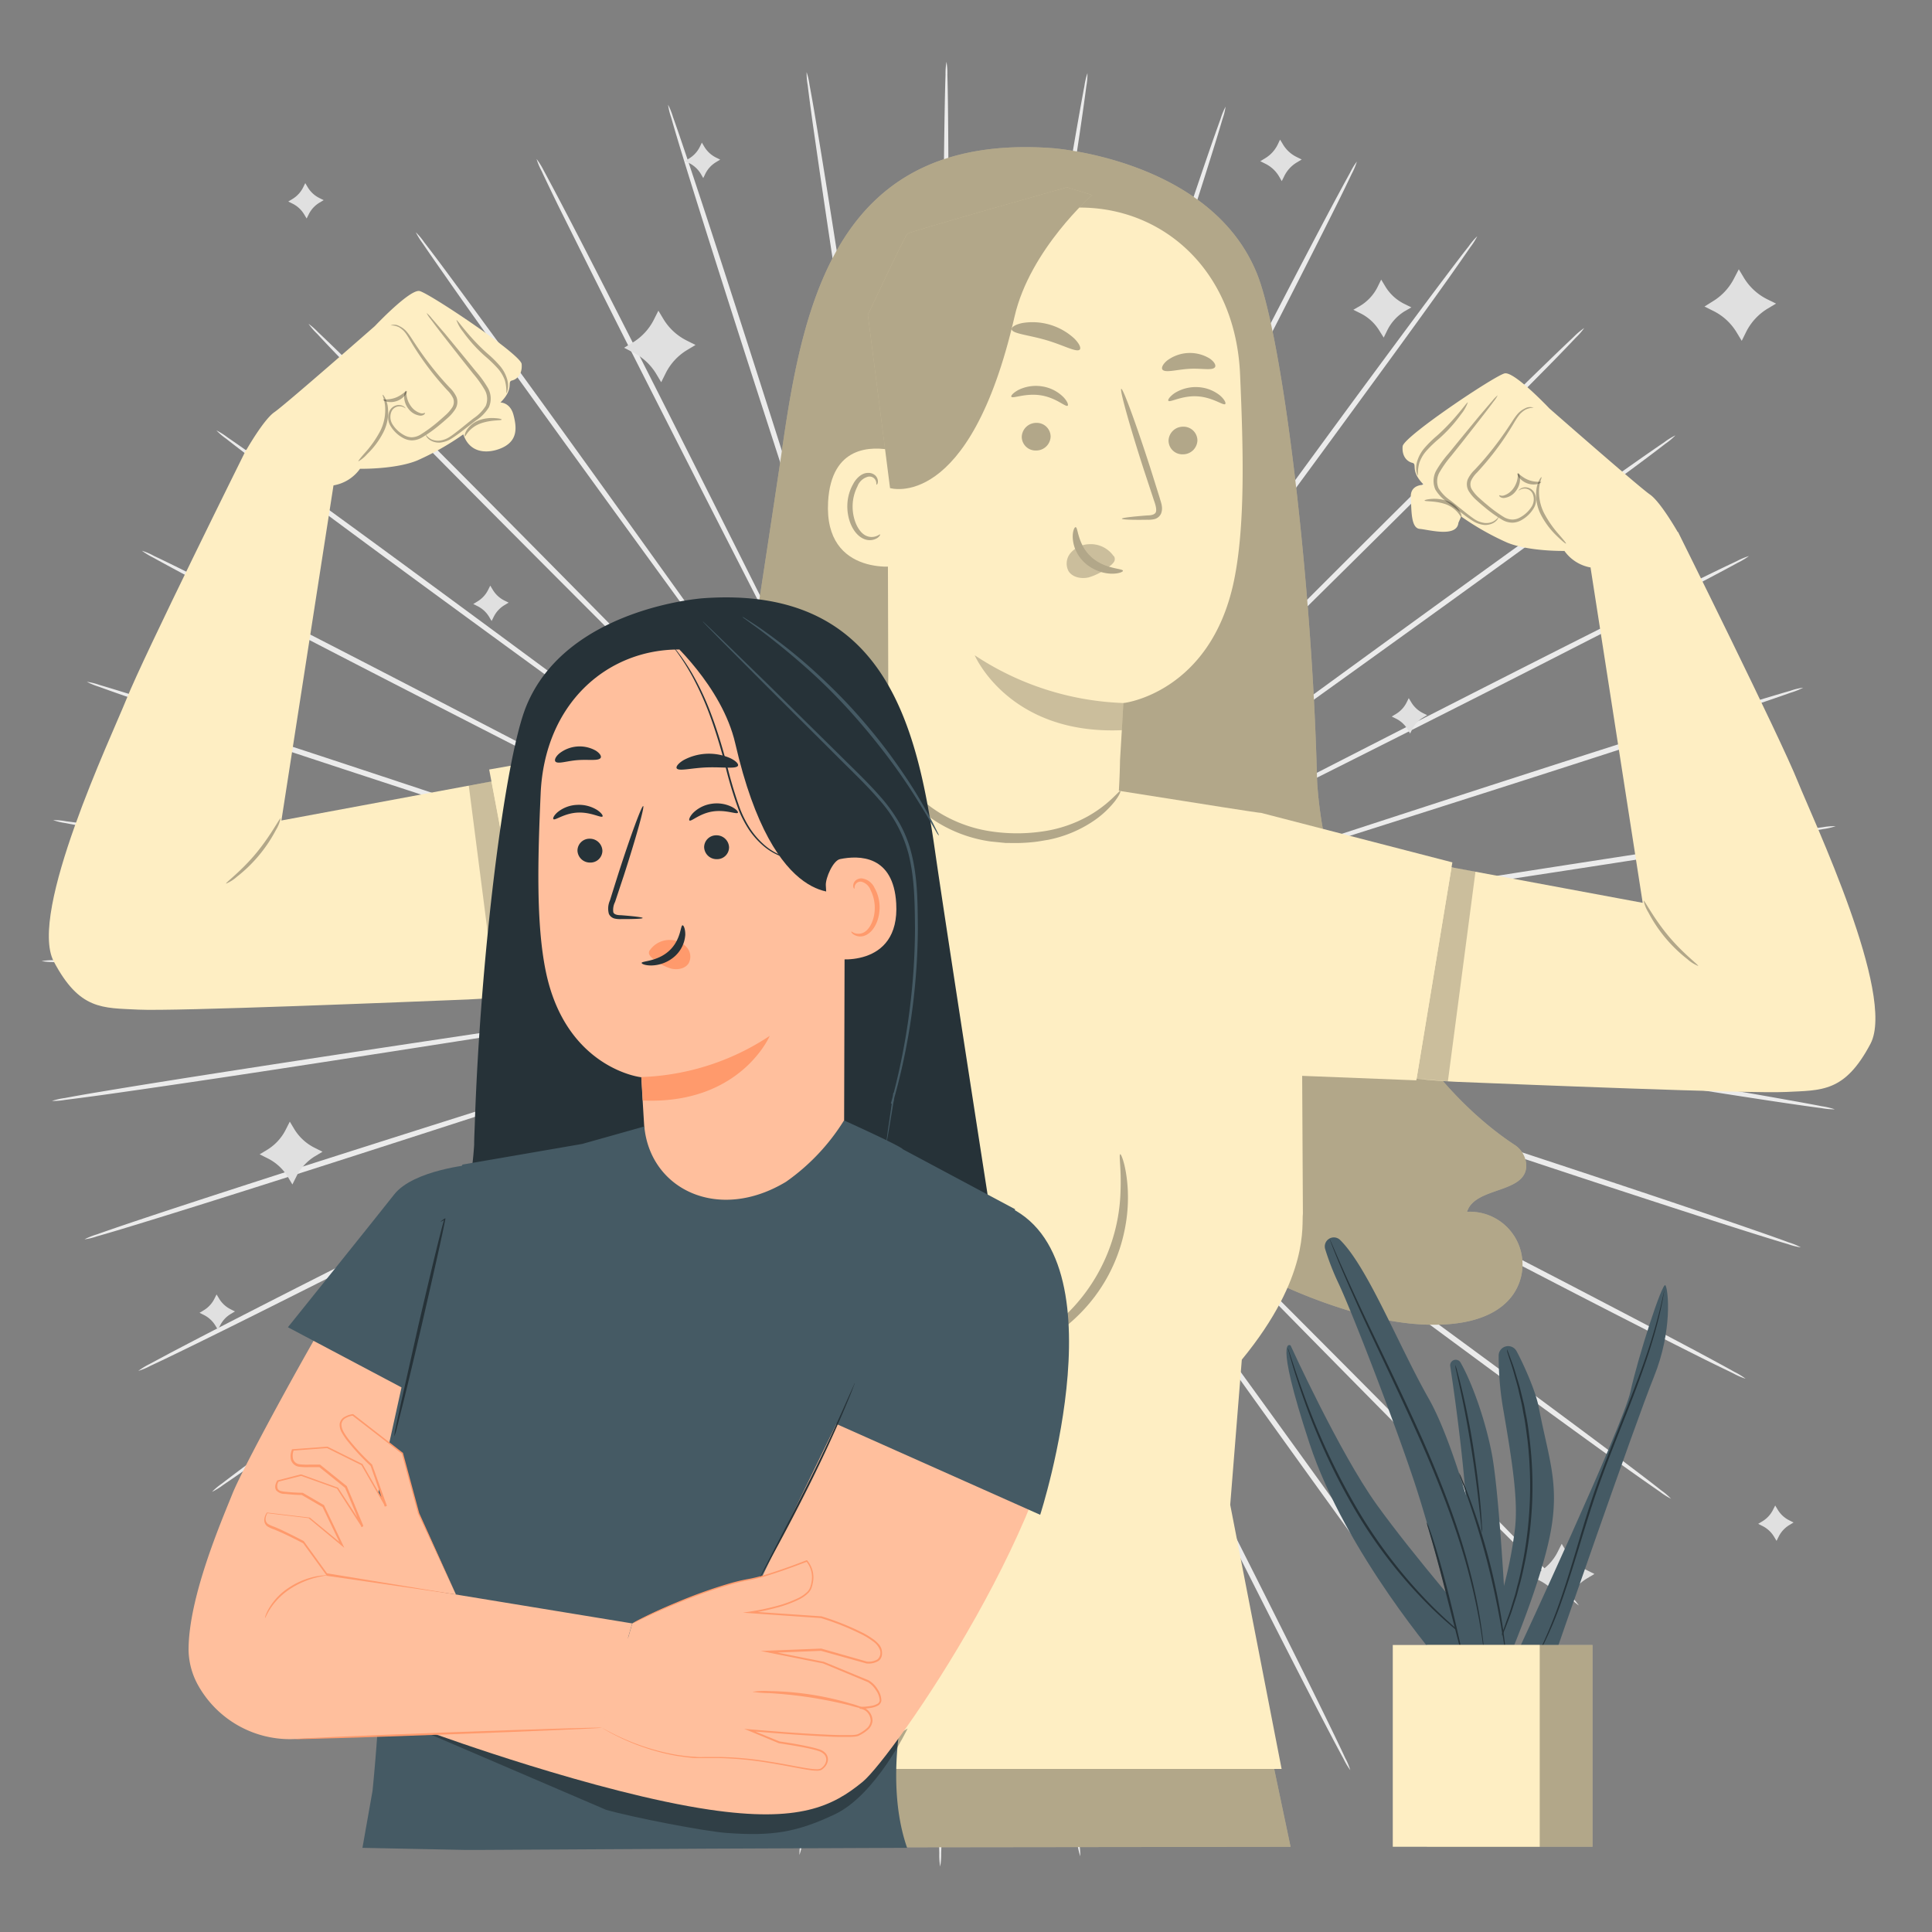 <svg xmlns="http://www.w3.org/2000/svg" viewBox="0 0 500 500"><rect x="0" y="0" width="500" height="500" fill="#808080" stroke="none"/><g id="freepik--background-complete--inject-49"><path d="M310.86,250.21l-118.12-1.14L157,248.9l-9.74,0-2.53,0a7,7,0,0,0-.86,0,4.73,4.73,0,0,0,.86.06l2.53.06,9.73.12,35.8.2,118.12.07c46.11,0,87.86.06,118.08.28,15.11.11,27.34.25,35.79.42,4.23.08,7.51.16,9.73.25a17.39,17.39,0,0,1,3.4.26,18,18,0,0,1-3.4.22c-2.22.06-5.51.12-9.73.15-8.46.08-20.69.1-35.8,0C398.71,251.05,357,250.69,310.86,250.21Z" style="fill:#ebebeb"></path><path d="M309.94,260.62l-116.5-19.49L158.1,235.4l-9.62-1.49-2.5-.35a4.67,4.67,0,0,0-.86-.09,4.89,4.89,0,0,0,.84.19l2.49.46,9.59,1.63,35.33,5.76,116.68,18.42c45.55,7.15,86.78,13.7,116.6,18.61,14.91,2.46,27,4.5,35.29,6,4.17.74,7.39,1.33,9.58,1.76a18.63,18.63,0,0,1,3.31.79,17.87,17.87,0,0,1-3.39-.3c-2.21-.29-5.46-.74-9.64-1.36-8.36-1.24-20.45-3.12-35.37-5.51C396.59,275.11,355.41,268.26,309.94,260.62Z" style="fill:#ebebeb"></path><path d="M307.4,270.75l-112-37.59-34-11.23-9.26-3-2.42-.75a6.93,6.93,0,0,0-.84-.22,4.8,4.8,0,0,0,.8.33l2.39.84,9.22,3.13,34,11.25,112.32,36.56c43.85,14.23,83.54,27.19,112.22,36.74,14.33,4.77,25.92,8.69,33.91,11.46,4,1.38,7.08,2.48,9.17,3.25a17.71,17.71,0,0,1,3.15,1.3,17.94,17.94,0,0,1-3.3-.83c-2.14-.63-5.28-1.59-9.31-2.86-8.06-2.54-19.7-6.3-34.06-11C390.68,298.72,351.1,285.46,307.4,270.75Z" style="fill:#ebebeb"></path><path d="M303.3,280.35,198.63,225.61l-31.8-16.43-8.68-4.41-2.27-1.11a4.65,4.65,0,0,0-.79-.35,6.48,6.48,0,0,0,.74.44l2.22,1.21,8.61,4.53L198.45,226l105.17,53.79c41.06,21,78.22,40,105,53.94,13.41,7,24.24,12.66,31.69,16.65,3.73,2,6.61,3.57,8.55,4.66a18.21,18.21,0,0,1,2.9,1.77,17.71,17.71,0,0,1-3.12-1.34c-2-1-5-2.4-8.74-4.29-7.56-3.78-18.47-9.32-31.9-16.24C381.15,321.07,344.14,301.75,303.3,280.35Z" style="fill:#ebebeb"></path><path d="M297.75,289.19l-94.83-70.43-28.85-21.2-7.88-5.71-2.07-1.46a7.5,7.5,0,0,0-.72-.47,4.15,4.15,0,0,0,.66.56l2,1.54,7.8,5.82,28.82,21.23,95.47,69.56c37.28,27.12,71,51.74,95.31,69.7,12.15,9,22,16.3,28.69,21.4,3.37,2.55,6,4.56,7.72,5.94a16.85,16.85,0,0,1,2.59,2.2,17.82,17.82,0,0,1-2.88-1.81c-1.83-1.26-4.52-3.15-8-5.61-6.88-4.91-16.78-12.09-29-21C368.27,341.58,334.74,316.71,297.75,289.19Z" style="fill:#ebebeb"></path><path d="M290.88,297.06l-82.72-84.32L183,187.31l-6.9-6.87-1.82-1.76a5.33,5.33,0,0,0-.64-.58,4.92,4.92,0,0,0,.57.65l1.74,1.83,6.8,7L207.89,213c21.39,21.4,50.89,50.94,83.49,83.57s62.09,62.15,83.3,83.67c10.61,10.77,19.16,19.51,25,25.61,2.93,3,5.19,5.42,6.7,7.06a17.77,17.77,0,0,1,2.22,2.58,17.37,17.37,0,0,1-2.56-2.24c-1.62-1.53-4-3.81-7-6.78-6-5.92-14.7-14.55-25.35-25.27C352.4,359.77,323.14,330,290.88,297.06Z" style="fill:#ebebeb"></path><path d="M282.88,303.76l-68.6-96.17-20.93-29-5.75-7.86-1.52-2a4.39,4.39,0,0,0-.55-.67,6.73,6.73,0,0,0,.47.73l1.44,2.08,5.62,7.94L214,207.82l69.48,95.53c27.14,37.27,51.67,71,69.27,95.62,8.81,12.28,15.89,22.25,20.73,29.18,2.43,3.46,4.29,6.17,5.53,8a18,18,0,0,1,1.78,2.89,17.29,17.29,0,0,1-2.18-2.61c-1.36-1.76-3.33-4.38-5.85-7.78-5-6.79-12.26-16.66-21.11-28.91C333.9,375.28,309.63,341.31,282.88,303.76Z" style="fill:#ebebeb"></path><path d="M273.93,309.13c-20.58-41.28-39.21-78.63-52.72-105.71l-16.13-31.95-4.45-8.66-1.19-2.24a5.83,5.83,0,0,0-.43-.74,4.56,4.56,0,0,0,.34.79l1.09,2.29c1,2,2.46,5,4.32,8.72l16.11,32,53.68,105.23c21,41.05,39.93,78.25,53.48,105.27,6.78,13.5,12.22,24.46,15.91,32.06,1.85,3.8,3.27,6.76,4.2,8.78a16.45,16.45,0,0,1,1.31,3.14,18.38,18.38,0,0,1-1.74-2.92c-1.07-1.95-2.61-4.85-4.57-8.6-3.91-7.49-9.5-18.37-16.33-31.85C313.14,387.75,294.47,350.4,273.93,309.13Z" style="fill:#ebebeb"></path><path d="M264.25,313c-13.84-44-26.35-83.82-35.43-112.69-4.6-14.37-8.32-26-10.91-34.09-1.31-4-2.33-7.1-3-9.25-.35-1-.62-1.82-.82-2.39a5.58,5.58,0,0,0-.31-.81,4.35,4.35,0,0,0,.21.84l.72,2.43,2.89,9.29,10.88,34.1,36.46,112.36c14.27,43.84,27.12,83.56,36.26,112.37,4.56,14.4,8.21,26.08,10.66,34.17,1.23,4,2.16,7.19,2.77,9.33a18.1,18.1,0,0,1,.8,3.31,17.07,17.07,0,0,1-1.27-3.16c-.75-2.09-1.81-5.2-3.16-9.21-2.68-8-6.48-19.64-11.11-34C290.6,396.84,278,357,264.25,313Z" style="fill:#ebebeb"></path><path d="M254.07,315.36,236.81,198.5c-2.28-14.92-4.12-27-5.4-35.38-.67-4.15-1.19-7.38-1.54-9.61l-.43-2.5a4.89,4.89,0,0,0-.19-.84,7,7,0,0,0,.08.86c.08.59.19,1.43.33,2.51.33,2.23.79,5.47,1.39,9.63,1.28,8.39,3.11,20.47,5.38,35.39,4.7,29.89,11.17,71.13,18.33,116.69S268.39,402,272.88,431.93c2.24,14.94,4,27.05,5.16,35.42.57,4.19,1,7.44,1.26,9.65a18,18,0,0,1,.27,3.4,18.09,18.09,0,0,1-.75-3.32c-.41-2.19-1-5.42-1.67-9.59-1.39-8.34-3.32-20.42-5.62-35.35C266.9,402.27,260.77,361,254.07,315.36Z" style="fill:#ebebeb"></path><path d="M243.65,316.07c.42-46.13.79-87.87,1.07-118.12.06-15.1.11-27.31.15-35.8,0-4.2,0-7.47,0-9.73,0-1.09,0-1.93,0-2.53a4.52,4.52,0,0,0-.05-.87,8.47,8.47,0,0,0-.05.87c0,.6,0,1.44-.06,2.53,0,2.26-.07,5.53-.12,9.73,0,8.48-.1,20.7-.17,35.8V316.07c0,46.1,0,87.85-.21,118.07-.1,15.12-.23,27.35-.39,35.8-.08,4.22-.16,7.5-.25,9.73a18,18,0,0,1-.25,3.39,17.26,17.26,0,0,1-.23-3.39c-.06-2.23-.12-5.51-.16-9.74-.08-8.45-.1-20.68-.07-35.79C242.86,403.91,243.2,362.17,243.65,316.07Z" style="fill:#ebebeb"></path><path d="M233.24,315.15c7.58-45.5,14.44-86.67,19.42-116.51,2.4-14.9,4.35-27,5.71-35.34.64-4.16,1.13-7.39,1.48-9.62.15-1.08.27-1.91.35-2.51a4.54,4.54,0,0,0,.09-.86,4.14,4.14,0,0,0-.19.84l-.46,2.5c-.37,2.22-.92,5.45-1.63,9.59-1.36,8.38-3.31,20.44-5.73,35.33-4.7,29.89-11.18,71.13-18.35,116.7s-13.64,86.78-18.54,116.61c-2.45,14.91-4.48,27-5.95,35.29-.74,4.16-1.33,7.39-1.76,9.58a18.22,18.22,0,0,1-.78,3.31,16.85,16.85,0,0,1,.3-3.39c.28-2.21.73-5.46,1.35-9.64,1.23-8.36,3.1-20.45,5.49-35.37C218.8,401.81,225.63,360.62,233.24,315.15Z" style="fill:#ebebeb"></path><path d="M223.11,312.62l37.52-112c4.73-14.34,8.55-25.94,11.2-34,1.29-4,2.29-7.12,3-9.27l.75-2.42a4.39,4.39,0,0,0,.21-.83,6.62,6.62,0,0,0-.32.8l-.84,2.39c-.72,2.14-1.77,5.23-3.12,9.21-2.66,8.06-6.49,19.66-11.23,34L223.77,312.84c-14.2,43.86-27.13,83.56-36.67,112.24-4.76,14.34-8.67,25.93-11.44,33.92-1.38,4-2.47,7.09-3.24,9.17a17.28,17.28,0,0,1-1.3,3.15A17.94,17.94,0,0,1,172,468c.62-2.14,1.58-5.28,2.85-9.31,2.53-8.06,6.29-19.7,11-34.07C195.19,395.92,208.43,356.32,223.11,312.62Z" style="fill:#ebebeb"></path><path d="M213.5,308.53c21.35-40.89,40.68-77.89,54.68-104.71L284.59,172l4.4-8.69,1.12-2.27a7.32,7.32,0,0,0,.35-.79,5.08,5.08,0,0,0-.45.74l-1.2,2.23c-1.05,2-2.58,4.89-4.53,8.61l-16.44,31.8-53.72,105.2c-20.94,41.08-40,78.25-53.88,105.07-7,13.41-12.65,24.24-16.63,31.7-2,3.73-3.56,6.61-4.65,8.55a18.73,18.73,0,0,1-1.77,2.91,17.21,17.21,0,0,1,1.34-3.13c1-2,2.4-5,4.28-8.74,3.78-7.57,9.32-18.47,16.22-31.91C172.84,386.4,192.13,349.38,213.5,308.53Z" style="fill:#ebebeb"></path><path d="M204.66,303,275,208.1l21.19-28.85c2.46-3.41,4.37-6.06,5.7-7.89l1.46-2.07a7.5,7.5,0,0,0,.47-.72,4.15,4.15,0,0,0-.56.66c-.36.48-.87,1.14-1.54,2l-5.82,7.8-21.2,28.84c-17.81,24.46-42.37,58.21-69.51,95.51s-51.69,71-69.64,95.35c-9,12.16-16.28,22-21.38,28.71-2.55,3.37-4.55,6-5.93,7.72a18.38,18.38,0,0,1-2.2,2.59,16.93,16.93,0,0,1,1.81-2.88c1.26-1.83,3.14-4.52,5.6-8,4.9-6.88,12.08-16.79,21-29C152.32,373.54,177.17,340,204.66,303Z" style="fill:#ebebeb"></path><path d="M196.79,296.12l84.27-82.78,25.42-25.21,6.86-6.9,1.76-1.82a4.59,4.59,0,0,0,.57-.64,5.67,5.67,0,0,0-.64.57l-1.84,1.75-7,6.79-25.43,25.2-83.52,83.53c-32.57,32.63-62.11,62.13-83.62,83.36-10.76,10.62-19.5,19.17-25.59,25-3,2.94-5.42,5.2-7.06,6.71a17.77,17.77,0,0,1-2.58,2.22,18.2,18.2,0,0,1,2.24-2.56c1.53-1.62,3.81-4,6.77-7,5.92-6,14.55-14.7,25.26-25.37C134.12,357.68,163.88,328.4,196.79,296.12Z" style="fill:#ebebeb"></path><path d="M190.09,288.12l96.12-68.66,29-21,7.85-5.75,2-1.52a5.56,5.56,0,0,0,.66-.55,5,5,0,0,0-.73.46L323,192.59,315,198.22l-29,20.93-95.49,69.53c-37.25,27.17-71,51.72-95.57,69.34-12.27,8.82-22.24,15.91-29.17,20.75-3.46,2.42-6.16,4.29-8,5.53a17.46,17.46,0,0,1-2.9,1.79,17.29,17.29,0,0,1,2.61-2.18c1.76-1.37,4.39-3.34,7.78-5.87,6.78-5,16.66-12.26,28.89-21.12C118.6,339.18,152.55,314.89,190.09,288.12Z" style="fill:#ebebeb"></path><path d="M184.71,279.17l105.67-52.78,31.95-16.15,8.65-4.46,2.24-1.19a5.83,5.83,0,0,0,.74-.43,5,5,0,0,0-.79.34l-2.28,1.1-8.72,4.32-32,16.13L185,279.8c-41,21-78.23,40-105.23,53.54-13.5,6.79-24.46,12.23-32.06,15.93-3.8,1.86-6.76,3.27-8.78,4.21a17.36,17.36,0,0,1-3.14,1.31A19.46,19.46,0,0,1,38.73,353c2-1.07,4.85-2.61,8.6-4.57,7.49-3.92,18.37-9.51,31.84-16.35C106.12,318.43,143.45,299.74,184.71,279.17Z" style="fill:#ebebeb"></path><path d="M180.8,269.49,293.47,234l34.08-10.92,9.25-3,2.39-.82a4.8,4.8,0,0,0,.81-.32,6.93,6.93,0,0,0-.84.22l-2.42.72-9.3,2.89-34.09,10.9L181,270.16c-43.83,14.29-83.54,27.17-112.34,36.32-14.41,4.58-26.08,8.23-34.17,10.69-4,1.23-7.19,2.17-9.33,2.77a16,16,0,0,1-3.31.8A18.54,18.54,0,0,1,25,319.48c2.1-.75,5.2-1.82,9.21-3.17,8-2.69,19.63-6.5,34-11.14C97,295.89,136.82,283.32,180.8,269.49Z" style="fill:#ebebeb"></path><path d="M178.47,259.32,295.31,242l35.39-5.43,9.6-1.55,2.5-.43a5.86,5.86,0,0,0,.84-.18,4.3,4.3,0,0,0-.86.07l-2.51.34-9.63,1.39-35.38,5.41L178.57,260C133,267.22,91.79,273.69,61.91,278.2c-14.94,2.25-27,4-35.42,5.18-4.19.58-7.44,1-9.65,1.27a17.94,17.94,0,0,1-3.4.27,18.39,18.39,0,0,1,3.32-.75c2.19-.41,5.42-1,9.59-1.68,8.34-1.4,20.42-3.33,35.35-5.64C91.57,272.21,132.86,266.05,178.47,259.32Z" style="fill:#ebebeb"></path><path d="M177.75,248.9l118.12,1,35.8.13,9.73,0,2.53,0a6.06,6.06,0,0,0,.87,0,4.93,4.93,0,0,0-.87-.06l-2.53-.05-9.73-.11-35.8-.15-118.12.07c-46.1.06-87.85.05-118.07-.14-15.12-.09-27.35-.21-35.8-.37-4.22-.07-7.51-.15-9.73-.24a17.88,17.88,0,0,1-3.39-.25,18.33,18.33,0,0,1,3.39-.23c2.23-.06,5.51-.12,9.74-.16,8.45-.09,20.68-.12,35.79-.1C89.9,248.16,131.65,248.48,177.75,248.9Z" style="fill:#ebebeb"></path><path d="M178.66,238.49l116.53,19.34,35.34,5.69,9.62,1.47,2.51.36a4.94,4.94,0,0,0,.86.08,5.63,5.63,0,0,0-.85-.19l-2.49-.45-9.59-1.63-35.34-5.71-116.7-18.27c-45.56-7.1-86.8-13.59-116.62-18.47-14.92-2.43-27-4.46-35.31-5.93-4.16-.73-7.39-1.32-9.57-1.75a17.62,17.62,0,0,1-3.31-.78,16.85,16.85,0,0,1,3.39.3c2.21.28,5.46.73,9.64,1.34,8.36,1.23,20.45,3.1,35.37,5.47C92,224.11,133.18,230.91,178.66,238.49Z" style="fill:#ebebeb"></path><path d="M181.19,228.35l112,37.46,34,11.18,9.27,3,2.42.74a5.21,5.21,0,0,0,.83.22,4,4,0,0,0-.8-.32l-2.39-.84-9.22-3.12-34-11.21L181,229c-43.87-14.18-83.58-27.08-112.26-36.6-14.35-4.75-25.94-8.66-33.93-11.42-4-1.38-7.09-2.47-9.18-3.24a18.32,18.32,0,0,1-3.15-1.29,17.06,17.06,0,0,1,3.3.82c2.14.63,5.28,1.59,9.31,2.85,8.07,2.53,19.71,6.27,34.08,11C97.87,200.49,137.47,213.7,181.19,228.35Z" style="fill:#ebebeb"></path><path d="M185.27,218.75,290,273.36l31.82,16.39,8.68,4.39,2.28,1.12a7.32,7.32,0,0,0,.79.35,5.72,5.72,0,0,0-.75-.45l-2.22-1.2L322,289.43,290.19,273,185,219.36c-41.09-20.91-78.27-39.9-105.1-53.81-13.42-7-24.26-12.63-31.71-16.61-3.73-2-6.62-3.56-8.56-4.64a19.41,19.41,0,0,1-2.91-1.77,16.32,16.32,0,0,1,3.13,1.34c2,.95,5,2.39,8.75,4.28,7.56,3.76,18.47,9.29,31.92,16.19C107.37,178.13,144.41,197.4,185.27,218.75Z" style="fill:#ebebeb"></path><path d="M190.82,209.9l94.92,70.31,28.86,21.17,7.9,5.69,2.06,1.46a5.17,5.17,0,0,0,.73.47,5.56,5.56,0,0,0-.66-.55l-2-1.54-7.81-5.82L286,279.91l-95.55-69.45c-37.32-27.07-71.07-51.64-95.4-69.58-12.17-9-22-16.26-28.72-21.36-3.37-2.55-6-4.55-7.73-5.93a16.85,16.85,0,0,1-2.59-2.2,17.82,17.82,0,0,1,2.88,1.81c1.84,1.26,4.53,3.14,8,5.6,6.88,4.9,16.79,12.07,29,21C120.22,157.61,153.79,182.43,190.82,209.9Z" style="fill:#ebebeb"></path><path d="M197.67,202l82.83,84.21,25.22,25.4,6.91,6.86,1.82,1.76a5,5,0,0,0,.65.58,4.39,4.39,0,0,0-.57-.65l-1.75-1.83-6.81-7L280.77,286l-83.59-83.46C164.53,170,135,140.45,113.77,119c-10.63-10.75-19.18-19.49-25-25.58-2.94-3-5.2-5.42-6.71-7.05a17,17,0,0,1-2.22-2.58A18.2,18.2,0,0,1,82.35,86c1.62,1.53,4,3.81,7,6.76,6,5.92,14.71,14.54,25.38,25.25C136.07,139.39,165.37,169.13,197.67,202Z" style="fill:#ebebeb"></path><path d="M205.67,195.32l68.72,96.07,21,29,5.76,7.84,1.52,2a5.31,5.31,0,0,0,.55.67,4.43,4.43,0,0,0-.46-.73l-1.44-2.08-5.64-7.93-20.95-29c-17.82-24.45-42.41-58.18-69.59-95.45s-51.76-71-69.4-95.52C126.88,87.93,119.79,78,114.94,71c-2.43-3.46-4.3-6.16-5.54-8a19.28,19.28,0,0,1-1.79-2.89,17.62,17.62,0,0,1,2.19,2.61c1.36,1.75,3.34,4.37,5.86,7.77,5,6.78,12.27,16.64,21.15,28.88C154.56,123.86,178.87,157.8,205.67,195.32Z" style="fill:#ebebeb"></path><path d="M214.61,189.93c20.64,41.26,39.31,78.59,52.85,105.64l16.17,31.94,4.47,8.65,1.18,2.23a5.65,5.65,0,0,0,.44.75,4.56,4.56,0,0,0-.34-.79c-.26-.55-.63-1.3-1.1-2.29L284,327.35c-3.82-7.58-9.34-18.48-16.15-32L214,190.25c-21-41-40-78.21-53.62-105.2-6.79-13.5-12.24-24.45-16-32-1.85-3.8-3.27-6.76-4.21-8.78a16.89,16.89,0,0,1-1.31-3.13A18.26,18.26,0,0,1,140.65,44c1.07,2,2.61,4.85,4.57,8.6,3.93,7.48,9.52,18.36,16.38,31.83C175.3,111.36,194,148.69,214.61,189.93Z" style="fill:#ebebeb"></path><path d="M224.28,186c13.9,44,26.47,83.79,35.58,112.64,4.61,14.37,8.35,26,10.95,34.08,1.31,4,2.34,7.1,3,9.25.36,1,.63,1.82.82,2.39a4,4,0,0,0,.32.8,6.11,6.11,0,0,0-.21-.83c-.18-.58-.42-1.38-.73-2.43l-2.9-9.29c-2.59-8.08-6.32-19.71-10.92-34.09-9.38-28.76-22.31-68.45-36.61-112.31s-27.23-83.52-36.39-112.32c-4.59-14.4-8.25-26.07-10.72-34.16-1.23-4-2.17-7.19-2.77-9.33a17.79,17.79,0,0,1-.81-3.3,17.12,17.12,0,0,1,1.27,3.15c.76,2.1,1.82,5.2,3.17,9.21,2.7,8,6.52,19.63,11.16,34C197.83,102.25,210.44,142.05,224.28,186Z" style="fill:#ebebeb"></path><path d="M234.46,183.68c6.8,45.62,12.95,86.91,17.41,116.83,2.29,14.92,4.16,27,5.45,35.38l1.55,9.61c.19,1.08.33,1.9.43,2.5a5.24,5.24,0,0,0,.19.84,7,7,0,0,0-.08-.86c-.08-.6-.19-1.43-.34-2.51-.32-2.24-.79-5.47-1.4-9.63-1.29-8.39-3.14-20.47-5.42-35.38-4.74-29.89-11.26-71.12-18.48-116.67S220,97,215.51,67.13c-2.27-14.94-4-27-5.21-35.41-.58-4.19-1-7.44-1.27-9.66a17.49,17.49,0,0,1-.28-3.39,17.45,17.45,0,0,1,.76,3.32c.41,2.19,1,5.42,1.68,9.59,1.4,8.34,3.34,20.41,5.67,35.34C221.52,96.79,227.7,138.07,234.46,183.68Z" style="fill:#ebebeb"></path><path d="M244.88,183c-.36,46.12-.68,87.86-.92,118.12,0,15.09-.08,27.31-.1,35.8,0,4.2,0,7.47,0,9.73,0,1.09,0,1.93,0,2.53a7,7,0,0,0,0,.86,4.73,4.73,0,0,0,.06-.86c0-.6,0-1.44.05-2.53,0-2.26.06-5.53.11-9.73,0-8.49.07-20.71.13-35.8,0-30.26-.09-72-.15-118.12s-.11-87.86.06-118.08c.08-15.11.2-27.34.35-35.79.07-4.23.15-7.51.23-9.74a18,18,0,0,1,.25-3.39,17.32,17.32,0,0,1,.23,3.4c.07,2.22.13,5.5.17,9.73.09,8.45.14,20.68.12,35.8C245.56,95.11,245.27,136.86,244.88,183Z" style="fill:#ebebeb"></path><path d="M255.29,183.86C247.76,229.37,241,270.55,236,300.4c-2.39,14.9-4.32,27-5.66,35.35-.64,4.15-1.13,7.38-1.47,9.62-.15,1.08-.27,1.91-.35,2.5a6.2,6.2,0,0,0-.09.86,3.9,3.9,0,0,0,.19-.84q.17-.88.45-2.49c.38-2.23.92-5.45,1.62-9.6,1.35-8.37,3.29-20.44,5.69-35.34,4.66-29.89,11.09-71.14,18.2-116.71S268.13,96.94,273,67.11c2.43-14.91,4.45-27,5.91-35.3.73-4.16,1.32-7.39,1.74-9.58a18.22,18.22,0,0,1,.78-3.31,17.18,17.18,0,0,1-.29,3.39c-.28,2.21-.73,5.46-1.34,9.64-1.22,8.37-3.08,20.45-5.45,35.38C269.62,97.18,262.84,138.38,255.29,183.86Z" style="fill:#ebebeb"></path><path d="M265.43,186.38c-14.6,43.75-27.81,83.35-37.38,112.05-4.71,14.34-8.52,25.95-11.16,34-1.28,4-2.28,7.12-3,9.27-.32,1.05-.56,1.85-.74,2.42a6.93,6.93,0,0,0-.22.84,4.41,4.41,0,0,0,.32-.8l.84-2.39,3.11-9.22,11.19-34,36.34-112.39c14.15-43.88,27-83.59,36.53-112.29,4.74-14.34,8.64-25.94,11.39-33.93,1.38-4,2.47-7.09,3.24-9.18a16.93,16.93,0,0,1,1.29-3.15,16.94,16.94,0,0,1-.83,3.3c-.62,2.14-1.57,5.28-2.84,9.31-2.52,8.07-6.25,19.72-10.94,34.09C293.23,103,280.05,142.66,265.43,186.38Z" style="fill:#ebebeb"></path><path d="M275,190.46,220.49,295.24l-16.37,31.83-4.39,8.69L198.62,338a6,6,0,0,0-.35.79,4.1,4.1,0,0,0,.44-.74l1.21-2.23c1-2,2.56-4.9,4.52-8.62l16.39-31.82c13.73-27,32.66-64.16,53.59-105.27S314.27,111.85,328.16,85c6.95-13.42,12.62-24.26,16.59-31.72,2-3.73,3.56-6.62,4.64-8.56a17.22,17.22,0,0,1,1.77-2.91A18.2,18.2,0,0,1,349.82,45c-.95,2-2.39,5-4.27,8.75-3.76,7.57-9.29,18.48-16.18,31.93C315.6,112.53,296.35,149.58,275,190.46Z" style="fill:#ebebeb"></path><path d="M283.89,196l-70.26,95-21.14,28.88-5.69,7.9-1.46,2.07a7.5,7.5,0,0,0-.47.72,3.91,3.91,0,0,0,.55-.66l1.54-2,5.81-7.81c5-6.84,12.25-16.69,21.17-28.87l69.38-95.59c27.05-37.34,51.6-71.11,69.52-95.44,9-12.18,16.25-22,21.35-28.74,2.54-3.37,4.54-6,5.92-7.73a16.85,16.85,0,0,1,2.2-2.59A17.82,17.82,0,0,1,380.5,64c-1.26,1.84-3.14,4.53-5.59,8-4.9,6.89-12.06,16.8-21,29C336.13,125.37,311.33,159,283.89,196Z" style="fill:#ebebeb"></path><path d="M291.76,202.85,207.6,285.73,182.21,311c-3,3-5.26,5.31-6.85,6.91-.75.79-1.34,1.39-1.76,1.82a5.13,5.13,0,0,0-.57.65,6.18,6.18,0,0,0,.65-.57l1.83-1.75,7-6.81L207.86,286l83.41-83.65c32.53-32.67,62-62.21,83.52-83.46,10.74-10.63,19.47-19.2,25.56-25.07,3-2.93,5.41-5.2,7-6.71A17.59,17.59,0,0,1,410,84.89a17.37,17.37,0,0,1-2.24,2.56c-1.52,1.62-3.8,4-6.75,7-5.92,6-14.53,14.72-25.23,25.39C354.36,141.21,324.64,170.52,291.76,202.85Z" style="fill:#ebebeb"></path><path d="M298.48,210.84l-96,68.78-29,21-7.85,5.77-2,1.52a5.19,5.19,0,0,0-.67.55,5.56,5.56,0,0,0,.73-.46l2.08-1.45,7.93-5.64,29-21c24.43-17.85,58.15-42.46,95.4-69.66s70.95-51.8,95.48-69.46C405.82,132,415.78,124.88,422.7,120c3.46-2.43,6.16-4.3,8-5.54a17.46,17.46,0,0,1,2.9-1.79,17.29,17.29,0,0,1-2.61,2.18c-1.76,1.37-4.38,3.35-7.77,5.87-6.78,5-16.64,12.29-28.87,21.17C369.9,159.68,336,184,298.48,210.84Z" style="fill:#ebebeb"></path><path d="M303.87,219.78,198.26,272.69l-31.92,16.2-8.65,4.47-2.23,1.19a5.63,5.63,0,0,0-.75.43,4.56,4.56,0,0,0,.79-.34l2.28-1.1,8.72-4.33L198.43,273l105.12-53.89c41-21.06,78.18-40.07,105.17-53.68,13.49-6.8,24.44-12.26,32-16,3.8-1.86,6.76-3.28,8.78-4.22a17.36,17.36,0,0,1,3.14-1.31,19.46,19.46,0,0,1-2.92,1.75c-1.95,1.07-4.85,2.62-8.59,4.58-7.48,3.93-18.36,9.54-31.82,16.39C382.41,180.42,345.1,199.15,303.87,219.78Z" style="fill:#ebebeb"></path><path d="M307.79,229.45,195.17,265.09l-34.07,11-9.25,3.05-2.39.82a4,4,0,0,0-.8.32,7.86,7.86,0,0,0,.83-.22l2.43-.72,9.29-2.91,34.08-11,112.28-36.67c43.82-14.35,83.51-27.28,112.31-36.47,14.39-4.6,26.06-8.26,34.14-10.74,4.05-1.23,7.19-2.17,9.33-2.78a16,16,0,0,1,3.31-.8,18.48,18.48,0,0,1-3.16,1.27c-2.09.75-5.2,1.82-9.2,3.17-8,2.71-19.63,6.53-34,11.19C391.54,202.94,351.75,215.57,307.79,229.45Z" style="fill:#ebebeb"></path><path d="M310.13,239.62,193.31,257.11l-35.37,5.47-9.61,1.56-2.5.43a5.24,5.24,0,0,0-.84.19,7,7,0,0,0,.86-.08l2.51-.34,9.63-1.41,35.38-5.45L310,238.93c45.52-7.27,86.76-13.79,116.64-18.34,14.94-2.27,27-4.05,35.41-5.22,4.19-.59,7.44-1,9.65-1.28a17.53,17.53,0,0,1,3.39-.28,18.19,18.19,0,0,1-3.31.76c-2.19.41-5.42,1-9.59,1.69-8.34,1.4-20.41,3.35-35.34,5.69C397,226.62,355.73,232.84,310.13,239.62Z" style="fill:#ebebeb"></path><path d="M357.45,72.36l1.05,1.74a11.91,11.91,0,0,0,4.94,4.55l1.83.9-1.75,1A12.11,12.11,0,0,0,359,85.54l-.9,1.83L357,85.62a11.93,11.93,0,0,0-4.93-4.54l-1.83-.91,1.74-1a11.89,11.89,0,0,0,4.55-4.93Z" style="fill:#e0e0e0"></path><path d="M355.28,276.89l.64,1.07a7.3,7.3,0,0,0,3,2.78l1.12.55-1.07.65a7.24,7.24,0,0,0-2.78,3l-.55,1.11L355,285a7.32,7.32,0,0,0-3-2.79l-1.11-.55,1.06-.64a7.32,7.32,0,0,0,2.79-3Z" style="fill:#e0e0e0"></path><path d="M459.42,389.62l.64,1.06a7.23,7.23,0,0,0,3,2.78l1.11.56-1.06.64a7.3,7.3,0,0,0-2.78,3l-.56,1.12-.64-1.07a7.3,7.3,0,0,0-3-2.78l-1.11-.56,1.06-.64a7.3,7.3,0,0,0,2.78-3Z" style="fill:#e0e0e0"></path><path d="M56.05,335l.64,1.06a7.3,7.3,0,0,0,3,2.78l1.11.56-1.06.64a7.23,7.23,0,0,0-2.78,3l-.56,1.11-.64-1.06a7.3,7.3,0,0,0-3-2.78l-1.12-.56,1.07-.64a7.3,7.3,0,0,0,2.78-3Z" style="fill:#e0e0e0"></path><path d="M181.64,36.91l.64,1.07a7.36,7.36,0,0,0,3,2.78l1.11.55-1.06.64a7.3,7.3,0,0,0-2.78,3L182,46.09,181.37,45a7.36,7.36,0,0,0-3-2.78l-1.11-.55,1.06-.64a7.3,7.3,0,0,0,2.78-3Z" style="fill:#e0e0e0"></path><path d="M79,47.39l.64,1.07a7.3,7.3,0,0,0,3,2.78l1.12.56-1.07.64a7.36,7.36,0,0,0-2.78,3l-.55,1.11-.64-1.06a7.23,7.23,0,0,0-3-2.78l-1.12-.56,1.07-.64a7.3,7.3,0,0,0,2.78-3Z" style="fill:#e0e0e0"></path><path d="M126.88,151.56l.64,1.06a7.32,7.32,0,0,0,3,2.79l1.12.55-1.07.64a7.3,7.3,0,0,0-2.78,3l-.56,1.12-.64-1.07a7.3,7.3,0,0,0-3-2.78l-1.11-.55,1.06-.65a7.24,7.24,0,0,0,2.78-3Z" style="fill:#e0e0e0"></path><path d="M364.58,180.68l.65,1.06a7.26,7.26,0,0,0,3,2.79l1.11.55-1.06.64a7.32,7.32,0,0,0-2.79,3l-.55,1.12-.64-1.07a7.3,7.3,0,0,0-3-2.78l-1.12-.55,1.07-.65a7.24,7.24,0,0,0,2.78-3Z" style="fill:#e0e0e0"></path><path d="M355.28,392.19l.64,1.07a7.3,7.3,0,0,0,3,2.78l1.12.55-1.07.65a7.24,7.24,0,0,0-2.78,3l-.55,1.11-.65-1.06a7.32,7.32,0,0,0-3-2.79l-1.11-.55,1.06-.64a7.32,7.32,0,0,0,2.79-3Z" style="fill:#e0e0e0"></path><path d="M170.39,80.4l1.29,2.15a14.74,14.74,0,0,0,6.1,5.61L180,89.28l-2.15,1.29a14.61,14.61,0,0,0-5.61,6.1l-1.12,2.25-1.29-2.16a14.8,14.8,0,0,0-6.1-5.61L161.51,90l2.15-1.3a14.67,14.67,0,0,0,5.62-6.09Z" style="fill:#e0e0e0"></path><path d="M450,69.69l1.29,2.15a14.74,14.74,0,0,0,6.09,5.62l2.26,1.11-2.16,1.29a14.8,14.8,0,0,0-5.61,6.1l-1.11,2.25-1.3-2.15a14.59,14.59,0,0,0-6.09-5.61l-2.25-1.12L443.24,78a14.74,14.74,0,0,0,5.61-6.1Z" style="fill:#e0e0e0"></path><path d="M331.28,36.13l.75,1.24a8.44,8.44,0,0,0,3.54,3.26l1.31.65-1.25.75a8.44,8.44,0,0,0-3.26,3.54l-.65,1.31L331,45.63a8.44,8.44,0,0,0-3.54-3.26l-1.3-.65,1.24-.75a8.44,8.44,0,0,0,3.26-3.54Z" style="fill:#e0e0e0"></path><path d="M75,290.28l1.13,1.88a12.85,12.85,0,0,0,5.34,4.91l2,1-1.89,1.13a12.91,12.91,0,0,0-4.91,5.34l-1,2-1.13-1.89a12.85,12.85,0,0,0-5.34-4.91l-2-1,1.89-1.14A12.88,12.88,0,0,0,74,292.25Z" style="fill:#e0e0e0"></path><path d="M404.17,399.54l1.13,1.89a12.85,12.85,0,0,0,5.34,4.91l2,1-1.89,1.13a12.85,12.85,0,0,0-4.91,5.34l-1,2-1.13-1.89a12.85,12.85,0,0,0-5.34-4.91l-2-1,1.89-1.13a12.85,12.85,0,0,0,4.91-5.34Z" style="fill:#e0e0e0"></path></g><g id="freepik--character-2--inject-49"><polygon points="325.13 435.8 323.93 433.98 178.24 429.02 159.61 478.17 334 477.96 325.13 435.8" style="fill:#FEEEC3"></polygon><polygon points="325.13 435.8 323.93 433.98 178.24 429.02 159.61 478.17 334 477.96 325.13 435.8" style="opacity:0.3"></polygon><path d="M395,301.43a6.64,6.64,0,0,0-3.13-5.21c-27.89-18.45-48.9-59.35-51-94q-.08-3-.18-6v0h0c-1.61-49.5-8.9-109.54-15.45-125.55-12.09-29.56-53-32.34-53-32.34-54.35-3.89-64,37.88-69.54,75.92-3.41,23.65-16.56,108.15-16.56,108.15l10,3.86c11.77,34.88,38.27,63.08,72.72,76,10,3.78,18.5,5.29,22.48,2.05a136.71,136.71,0,0,0,57.19,34.72c8.78,2.67,18,4.45,27.12,3.6,5.93-.56,12.18-2.52,15.72-7.31a13.64,13.64,0,0,0-11.69-21.71C381.69,307,395.24,309,395,301.43Z" style="fill:#FEEEC3"></path><g style="opacity:0.3"><path d="M395,301.43a6.64,6.64,0,0,0-3.13-5.21c-27.89-18.45-48.9-59.35-51-94q-.08-3-.18-6v0h0c-1.61-49.5-8.9-109.54-15.45-125.55-12.09-29.56-53-32.34-53-32.34-54.35-3.89-64,37.88-69.54,75.92-3.41,23.65-16.56,108.15-16.56,108.15l10,3.86c11.77,34.88,38.27,63.08,72.72,76,10,3.78,18.5,5.29,22.48,2.05a136.71,136.71,0,0,0,57.19,34.72c8.78,2.67,18,4.45,27.12,3.6,5.93-.56,12.18-2.52,15.72-7.31a13.64,13.64,0,0,0-11.69-21.71C381.69,307,395.24,309,395,301.43Z"></path></g><path d="M279.44,53.72,276,50.47,239.29,65.28a10.27,10.27,0,0,0-9.69,9.93l.33,119.73c-.05,8.12,1.58,15.15,6.48,21.62l5.16,6.81c11.77,15.54,36,14.26,45.29-2.86a13.14,13.14,0,0,0,1.3-3.09,26,26,0,0,0,.54-2.68c1.1-9.63,1.16-18,1.16-18,.65-10.57.87-14.91.87-14.81s22.51-2.59,28.59-31.48c3-14.37,2.46-34.13,1.61-53.58C319.75,70,301.08,53.69,279.44,53.72Z" style="fill:#FEEEC3"></path><g style="opacity:0.3"><path d="M271.9,113a3.73,3.73,0,0,1-3.79,3.59,3.57,3.57,0,0,1-3.68-3.56,3.75,3.75,0,0,1,3.79-3.59A3.58,3.58,0,0,1,271.9,113Z"></path></g><g style="opacity:0.3"><path d="M309.89,114a3.74,3.74,0,0,1-3.79,3.58,3.57,3.57,0,0,1-3.68-3.56,3.73,3.73,0,0,1,3.78-3.59A3.59,3.59,0,0,1,309.89,114Z"></path></g><g style="opacity:0.3"><path d="M317.08,104.57c-.48.46-3.21-1.77-7.23-2s-7.06,1.67-7.47,1.15c-.21-.22.31-1.08,1.64-2a10.27,10.27,0,0,1,6-1.53,9.87,9.87,0,0,1,5.73,2.17C317,103.46,317.32,104.36,317.08,104.57Z"></path></g><g style="opacity:0.3"><path d="M276.3,105c-.53.41-3-2.1-7-2.7s-7.2.94-7.56.38c-.18-.24.42-1,1.84-1.77a10.25,10.25,0,0,1,6.14-.91,9.9,9.9,0,0,1,5.47,2.75C276.27,103.87,276.56,104.81,276.3,105Z"></path></g><g style="opacity:0.3"><path d="M290.34,134.24c0-.23,2.51-.53,6.59-.85,1,0,2-.21,2.22-.9s-.1-1.86-.54-3.08l-2.64-8c-3.66-11.34-6.25-20.64-5.79-20.78s3.79,8.93,7.45,20.26c.88,2.8,1.72,5.46,2.51,8,.33,1.18.94,2.54.33,4.05a2.56,2.56,0,0,1-1.76,1.42,6.6,6.6,0,0,1-1.75.15C292.87,134.58,290.34,134.47,290.34,134.24Z"></path></g><g style="opacity:0.2"><path d="M290.73,181.94a74.2,74.2,0,0,1-38.48-12.36s8.8,20.65,38.08,19.39Z"></path></g><path d="M288.15,143.84a7.23,7.23,0,0,0-6.35-3,6.6,6.6,0,0,0-4.69,2.22,4.2,4.2,0,0,0-.56,4.77c1,1.58,3.26,2.05,5.2,1.6a15.2,15.2,0,0,0,5.29-2.81,4.67,4.67,0,0,0,1.21-1.13,1.37,1.37,0,0,0,.07-1.5" style="fill:#FEEEC3"></path><g style="opacity:0.2"><path d="M288.15,143.84a7.23,7.23,0,0,0-6.35-3,6.6,6.6,0,0,0-4.69,2.22,4.2,4.2,0,0,0-.56,4.77c1,1.58,3.26,2.05,5.2,1.6a15.2,15.2,0,0,0,5.29-2.81,4.67,4.67,0,0,0,1.21-1.13,1.37,1.37,0,0,0,.07-1.5"></path></g><g style="opacity:0.3"><path d="M279.45,90.46c-.79.86-4.29-1.18-8.86-2.49s-8.59-1.61-8.78-2.76c-.08-.54.93-1.23,2.76-1.61a16,16,0,0,1,13.45,4C279.34,88.92,279.81,90.05,279.45,90.46Z"></path></g><g style="opacity:0.3"><path d="M314.45,95c-.63,1-3.47.24-6.8.46s-6.09,1.09-6.81.19c-.32-.44.05-1.38,1.21-2.34a9.85,9.85,0,0,1,11-.54C314.27,93.61,314.73,94.52,314.45,95Z"></path></g><path d="M230.34,126.31s20.58,6.4,32.23-44.4c4-17.37,20.09-31.44,20.09-31.44l-6.54-2s-40.59,11.44-41.27,12-10.24,21-10.24,21Z" style="fill:#FEEEC3"></path><path d="M235.41,124.42c.1-2.17-2.15-7.41-4.27-7.85-5.68-1.18-16-1.24-16.83,13.28-1.13,19.85,19,16.89,19.1,16.32S235.05,131.91,235.41,124.42Z" style="fill:#FEEEC3"></path><g style="opacity:0.3"><path d="M227.77,138.31c-.08-.07-.36.22-1,.45a3.41,3.41,0,0,1-2.58-.09c-2.06-.89-3.63-4.32-3.53-7.9a11.45,11.45,0,0,1,1.25-4.9,4,4,0,0,1,2.75-2.5,1.76,1.76,0,0,1,2,1.06c.23.57.08,1,.19,1s.44-.31.33-1.14a2.24,2.24,0,0,0-.71-1.29,2.61,2.61,0,0,0-1.88-.61c-1.54,0-3,1.35-3.79,2.87a11.63,11.63,0,0,0-1.51,5.47c-.1,4,1.73,7.86,4.55,8.85a3.72,3.72,0,0,0,3.2-.34C227.71,138.78,227.84,138.34,227.77,138.31Z"></path></g><g style="opacity:0.3"><path d="M230.34,126.31s20.58,6.4,32.23-44.4c4-17.37,20.09-31.44,20.09-31.44l-6.54-2s-40.59,11.44-41.27,12-10.24,21-10.24,21Z"></path></g><path d="M278.37,136.43c.66,0,.45,4.36,4,7.64s8.24,3,8.25,3.65c0,.27-1.08.79-3,.75a10.87,10.87,0,0,1-6.9-2.8,9.48,9.48,0,0,1-3.09-6.39C277.54,137.44,278.08,136.39,278.37,136.43Z" style="fill:#FEEEC3"></path><g style="opacity:0.3"><path d="M278.37,136.43c.66,0,.45,4.36,4,7.64s8.24,3,8.25,3.65c0,.27-1.08.79-3,.75a10.87,10.87,0,0,1-6.9-2.8,9.48,9.48,0,0,1-3.09-6.39C277.54,137.44,278.08,136.39,278.37,136.43Z"></path></g><path d="M434.29,137.71s26.53,53.38,31,64.6c3.9,9.71,25.46,55.2,18.79,67.82s-12.58,12-21.87,12.47-69.72-2-85.39-2.63c-19.93-.83-41.86-6.49-41.86-6.49l10.28-54.69,79.89,14.86h0l-13.5-86.79Z" style="fill:#FEEEC3"></path><path d="M434.44,138.11s-4.6-8.18-7.45-10.14-26-22.26-26-22.26-9.08-9.62-11.58-9.08S363.22,113,363,115.51s1.07,3.91,2.5,4.27-.72,2,3,5.7c0,0-3.56-.18-3.38,3.21s0,8,2.32,8.19,9.61,2.32,10-1.6l.71-1.61a69.8,69.8,0,0,0,11.94,6.77c5.7,2.32,14.78,2.14,14.78,2.14a10.56,10.56,0,0,0,6.77,4.28C415.94,147.39,434.44,138.11,434.44,138.11Z" style="fill:#FEEEC3"></path><g style="opacity:0.3"><path d="M398.94,123.48c-.08-.06-.86.84-1.24,2.68a11.24,11.24,0,0,0,1.06,7,21,21,0,0,0,4.27,5.66c1.29,1.25,2.16,1.94,2.25,1.85s-.62-.94-1.78-2.29a27.58,27.58,0,0,1-3.91-5.62,12.2,12.2,0,0,1-1.25-6.53C398.53,124.53,399.08,123.55,398.94,123.48Z"></path></g><g style="opacity:0.3"><path d="M388,128.18c-.05,0,0,.2.19.39a1.56,1.56,0,0,0,1.1.3,4.39,4.39,0,0,0,3-1.78,5.19,5.19,0,0,0,1.1-3.29c-.05-.9-.35-1.4-.45-1.36s-.09.55-.2,1.33a6.14,6.14,0,0,1-1.18,2.76,4.77,4.77,0,0,1-2.38,1.7C388.52,128.43,388.14,128.11,388,128.18Z"></path></g><g style="opacity:0.3"><path d="M396.92,105.52a2.65,2.65,0,0,0-2.27.18,5.84,5.84,0,0,0-2.12,1.7c-.68.82-1.27,1.84-2,2.91a84,84,0,0,1-5.38,7.3c-1.08,1.32-2.26,2.67-3.53,4a8.18,8.18,0,0,0-1.76,2.43,3.52,3.52,0,0,0,.34,3.2,10.8,10.8,0,0,0,2,2.29c.72.65,1.44,1.28,2.17,1.87a34.27,34.27,0,0,0,4.46,3.16,5.36,5.36,0,0,0,2.59.71,5,5,0,0,0,2.43-.72,8.53,8.53,0,0,0,3.11-3.09,4.17,4.17,0,0,0,.28-3.63,2.69,2.69,0,0,0-2.15-1.69,2.3,2.3,0,0,0-1.68.4c-.32.25-.4.45-.39.46a2.44,2.44,0,0,1,2-.51,2.31,2.31,0,0,1,1.73,1.54,3.66,3.66,0,0,1-.37,3.11,8.1,8.1,0,0,1-2.93,2.74,4.13,4.13,0,0,1-2.06.58,4.63,4.63,0,0,1-2.18-.64,34.88,34.88,0,0,1-4.29-3.12c-.71-.58-1.42-1.2-2.13-1.85A10.1,10.1,0,0,1,381,126.8a2.62,2.62,0,0,1-.28-2.4,7.5,7.5,0,0,1,1.57-2.15q1.9-2.07,3.53-4.1a72.56,72.56,0,0,0,5.27-7.49c.69-1.11,1.24-2.14,1.84-2.94a5.9,5.9,0,0,1,1.87-1.7A4.73,4.73,0,0,1,396.92,105.52Z"></path></g><g style="opacity:0.3"><path d="M392.73,122.54c-.11.06,0,.48.39,1a4.66,4.66,0,0,0,2.13,1.55,4.73,4.73,0,0,0,2.63.19c.67-.17,1-.44,1-.54s-1.59.13-3.28-.51S393,122.4,392.73,122.54Z"></path></g><g style="opacity:0.3"><path d="M387.59,102.31a8.3,8.3,0,0,0-1.36,1.41c-.83.94-2,2.32-3.44,4l-5,6.08-2.94,3.61a27.34,27.34,0,0,0-3,4.11,5.55,5.55,0,0,0-.37,5.2,10.84,10.84,0,0,0,3.37,3.43c2.39,1.78,4.4,3.49,6.38,4.71a6.63,6.63,0,0,0,3,1,4.47,4.47,0,0,0,2.32-.55c1.16-.69,1.3-1.54,1.26-1.52a4.37,4.37,0,0,1-1.43,1.2,4.15,4.15,0,0,1-2.12.36,6.19,6.19,0,0,1-2.68-1c-1.81-1.21-3.85-3-6.19-4.82a10.57,10.57,0,0,1-3.09-3.16,4.68,4.68,0,0,1,.39-4.37,28.12,28.12,0,0,1,2.87-4l2.9-3.64,4.86-6.21c1.38-1.77,2.48-3.22,3.22-4.23A7.52,7.52,0,0,0,387.59,102.31Z"></path></g><g style="opacity:0.3"><path d="M379.87,104.14c-.23-.16-3.14,4.33-8,8.64a28.89,28.89,0,0,0-3.33,3.3,9.48,9.48,0,0,0-1.82,3.45c-.58,2.23.17,3.6.25,3.53a9.64,9.64,0,0,1,.38-3.34,9.34,9.34,0,0,1,1.85-3.1,33.5,33.5,0,0,1,3.29-3.15,38.27,38.27,0,0,0,5.66-6.29A10.42,10.42,0,0,0,379.87,104.14Z"></path></g><g style="opacity:0.3"><path d="M368.68,129.53c0,.32,2.62,0,5.43.95a7.49,7.49,0,0,1,3.09,2.08c.64.73.89,1.32,1,1.27s.08-.72-.49-1.66a6.48,6.48,0,0,0-3.3-2.55,9.71,9.71,0,0,0-4.09-.49C369.29,129.22,368.67,129.41,368.68,129.53Z"></path></g><path d="M425.38,233.1a9.36,9.36,0,0,0,1.23,3.05,36.56,36.56,0,0,0,4.4,6.58,37.41,37.41,0,0,0,5.7,5.51,9.66,9.66,0,0,0,2.78,1.75c.17-.23-3.88-3.16-7.77-7.85S425.63,233,425.38,233.1Z" style="opacity:0.3"></path><polygon points="366.61 279.17 375.66 224.44 381.85 225.59 374.71 279.86 366.61 279.17" style="opacity:0.2"></polygon><path d="M63.7,116.4s-26.53,53.39-31,64.6c-3.9,9.71-25.46,55.2-18.79,67.82s12.59,12,21.87,12.47,69.72-2,85.39-2.63c19.94-.83,41.86-6.49,41.86-6.49l-10.28-54.69L72.83,212.34h0l13.49-86.79Z" style="fill:#FEEEC3"></path><path d="M63.55,116.8s4.61-8.17,7.46-10.13S97,84.4,97,84.4s9.08-9.62,11.58-9.08S134.77,91.7,135,94.2s-1.07,3.92-2.49,4.27.71,2-3,5.7c0,0,2.51-.07,3.38,3.21s1,6.32-2.31,8.19c-2.52,1.42-8.52,2.84-10.62-3l-.07-.15a69.79,69.79,0,0,1-11.93,6.76c-5.7,2.32-14.79,2.14-14.79,2.14a10.56,10.56,0,0,1-6.77,4.28C82.05,126.08,63.55,116.8,63.55,116.8Z" style="fill:#FEEEC3"></path><g style="opacity:0.3"><path d="M99.05,102.17c.08-.06.87.84,1.25,2.68a11.32,11.32,0,0,1-1.07,7A21,21,0,0,1,95,117.54a8.72,8.72,0,0,1-2.25,1.86c-.09-.1.62-1,1.78-2.3a27.58,27.58,0,0,0,3.91-5.62A12.08,12.08,0,0,0,99.65,105C99.47,103.22,98.91,102.24,99.05,102.17Z"></path></g><g style="opacity:0.3"><path d="M110,106.87s0,.2-.2.39a1.61,1.61,0,0,1-1.1.31,4.45,4.45,0,0,1-3-1.78,5.19,5.19,0,0,1-1.11-3.3c.06-.9.35-1.39.46-1.36s.08.55.19,1.33a6.14,6.14,0,0,0,1.18,2.76,4.77,4.77,0,0,0,2.38,1.7C109.47,107.13,109.85,106.8,110,106.87Z"></path></g><g style="opacity:0.3"><path d="M101.08,84.21a2.62,2.62,0,0,1,2.26.18,5.76,5.76,0,0,1,2.12,1.7c.68.82,1.28,1.85,2,2.92a87.2,87.2,0,0,0,5.38,7.3c1.08,1.32,2.27,2.66,3.53,4a8,8,0,0,1,1.76,2.43,3.54,3.54,0,0,1-.34,3.21,10.7,10.7,0,0,1-2,2.28c-.72.65-1.45,1.28-2.18,1.87a34.27,34.27,0,0,1-4.46,3.16,5.35,5.35,0,0,1-2.58.71,5,5,0,0,1-2.43-.72,8.48,8.48,0,0,1-3.12-3.09,4.15,4.15,0,0,1-.28-3.62,2.7,2.7,0,0,1,2.15-1.7,2.3,2.3,0,0,1,1.68.4c.32.25.41.45.39.46a2.48,2.48,0,0,0-2-.5,2.27,2.27,0,0,0-1.73,1.53,3.59,3.59,0,0,0,.37,3.11,7.91,7.91,0,0,0,2.92,2.74,4.27,4.27,0,0,0,2.06.59,4.73,4.73,0,0,0,2.18-.65,35.83,35.83,0,0,0,4.29-3.11q1.06-.89,2.13-1.86A10.05,10.05,0,0,0,117,105.5a2.61,2.61,0,0,0,.28-2.41,7.5,7.5,0,0,0-1.57-2.15q-1.9-2.07-3.53-4.1a77,77,0,0,1-5.27-7.48c-.69-1.12-1.24-2.15-1.84-3a5.7,5.7,0,0,0-1.87-1.7A4.73,4.73,0,0,0,101.08,84.21Z"></path></g><g style="opacity:0.3"><path d="M105.27,101.23c.1.06,0,.48-.39,1a4.84,4.84,0,0,1-4.77,1.73c-.67-.17-1-.43-1-.54s1.6.13,3.28-.51S105,101.1,105.27,101.23Z"></path></g><g style="opacity:0.3"><path d="M110.4,81a7.86,7.86,0,0,1,1.36,1.41c.83.94,2,2.33,3.45,4l5,6.08,2.94,3.61a27.86,27.86,0,0,1,3,4.11,5.55,5.55,0,0,1,.37,5.2,10.84,10.84,0,0,1-3.37,3.43c-2.39,1.78-4.4,3.49-6.38,4.71a6.63,6.63,0,0,1-3,1,4.36,4.36,0,0,1-2.31-.55c-1.17-.69-1.31-1.53-1.27-1.51a4.52,4.52,0,0,0,1.43,1.2,4.26,4.26,0,0,0,2.12.35,6.19,6.19,0,0,0,2.68-1c1.81-1.2,3.85-3,6.19-4.81a10.6,10.6,0,0,0,3.09-3.17,4.68,4.68,0,0,0-.38-4.37,28.31,28.31,0,0,0-2.88-4l-2.9-3.65-4.86-6.2c-1.38-1.78-2.48-3.23-3.22-4.24A8,8,0,0,1,110.4,81Z"></path></g><g style="opacity:0.3"><path d="M118.12,82.83c.23-.16,3.14,4.33,8,8.64a29.72,29.72,0,0,1,3.33,3.3,9.33,9.33,0,0,1,1.82,3.45c.58,2.23-.17,3.6-.24,3.53a10.28,10.28,0,0,0-.38-3.34,9.55,9.55,0,0,0-1.85-3.09,34.7,34.7,0,0,0-3.29-3.16,37.93,37.93,0,0,1-5.67-6.29A10.29,10.29,0,0,1,118.12,82.83Z"></path></g><g style="opacity:0.3"><path d="M129.83,108.58c0,.33-2.61,0-5.43,1a7.55,7.55,0,0,0-3.09,2.07c-.64.73-.88,1.32-1,1.28s-.08-.73.5-1.66a6.54,6.54,0,0,1,3.3-2.56,10,10,0,0,1,4.09-.49C129.22,108.27,129.84,108.46,129.83,108.58Z"></path></g><path d="M72.62,211.79a9.65,9.65,0,0,1-1.23,3.05,37.47,37.47,0,0,1-10.11,12.09,9.66,9.66,0,0,1-2.78,1.75c-.17-.23,3.88-3.15,7.77-7.85S72.36,211.67,72.62,211.79Z" style="opacity:0.3"></path><polygon points="137.56 257.22 127.22 202.22 121.32 203.32 128.38 258.17 137.56 257.22" style="opacity:0.2"></polygon><path d="M175.94,396.55s-13-88.2-12.95-101c0-5-2.68-38.16-2.68-38.16l-22.37,2L126.6,199.15s44.46-8,56.41-8.61,52.16,5.53,52.16,5.53l71.53,11.29s19.81,3.17,19.61,3l49.56,12.82-9.33,56.41L337,278.43l.19,35.67c-.39,2.7,1.93,16.19-15.81,37.78l-3,37.57,13.3,68.35H167.49Z" style="fill:#FEEEC3"></path><g style="opacity:0.3"><path d="M289.94,204.72c.15.09-.24,1.11-1.42,2.65a24.69,24.69,0,0,1-6.07,5.46,32.12,32.12,0,0,1-11.27,4.53c-1.13.17-2.29.41-3.48.54s-2.42.22-3.66.26-2.51,0-3.8,0l-3.9-.39a35.69,35.69,0,0,1-14-5.11,33.4,33.4,0,0,1-8.87-8.28,30.76,30.76,0,0,1-4-7.09c-.69-1.8-.84-2.87-.67-2.92s.64.87,1.59,2.48a43.25,43.25,0,0,0,4.5,6.39,35.16,35.16,0,0,0,8.7,7.38,35.64,35.64,0,0,0,13.1,4.57,45.49,45.49,0,0,0,14-.15,33.73,33.73,0,0,0,10.77-3.74,31.74,31.74,0,0,0,6.27-4.57C289.12,205.42,289.79,204.63,289.94,204.72Z"></path></g><g style="opacity:0.3"><path d="M289.92,298.71c.28-.09,1.65,3.35,1.95,9.26a41.65,41.65,0,0,1-.81,10.32,42.6,42.6,0,0,1-12,22.11,41.81,41.81,0,0,1-8.22,6.31c-5.12,3-8.75,3.68-8.83,3.4s3.18-1.72,7.84-4.95A46.19,46.19,0,0,0,290,308C290.21,302.31,289.5,298.79,289.92,298.71Z"></path></g></g><g id="freepik--character-1--inject-49"><path d="M76,381.87a5.74,5.74,0,0,1,2.71-4.5c24.06-15.92,42.19-51.22,44-81.1,0-1.7.1-3.43.16-5.17v0h0c1.39-42.72,7.68-94.54,13.33-108.35C146.64,157.22,182,154.82,182,154.82c46.91-3.35,55.28,32.69,60,65.52,2.94,20.41,14.29,93.33,14.29,93.33L247.65,317c-10.15,30.09-33,54.43-62.75,65.63-8.64,3.25-16,4.56-19.4,1.76a118,118,0,0,1-49.36,30c-7.57,2.31-15.51,3.85-23.4,3.11-5.11-.48-10.51-2.17-13.57-6.31a11.76,11.76,0,0,1,10.09-18.73C87.49,386.67,75.79,388.36,76,381.87Z" style="fill:#263238"></path><path d="M175.73,168.09l2.94-2.8,31.71,12.78a8.87,8.87,0,0,1,8.36,8.57L218.46,290c0,7-1.37,13.08-5.6,18.66l-4.45,5.88c-10.16,13.41-31,12.31-39.08-2.47a10.43,10.43,0,0,1-1.12-2.67,20.81,20.81,0,0,1-.48-2.31c-.94-8.31-1-15.52-1-15.52-.57-9.13-.76-12.87-.76-12.79s-19.42-2.23-24.67-27.16c-2.61-12.4-2.12-29.46-1.38-46.24C140.94,182.1,157.06,168.07,175.73,168.09Z" style="fill:#ffbf9d"></path><path d="M182.23,219.26a3.22,3.22,0,0,0,3.27,3.09,3.08,3.08,0,0,0,3.18-3.07,3.23,3.23,0,0,0-3.27-3.1A3.1,3.1,0,0,0,182.23,219.26Z" style="fill:#263238"></path><path d="M149.45,220.14a3.22,3.22,0,0,0,3.27,3.09,3.08,3.08,0,0,0,3.18-3.07,3.24,3.24,0,0,0-3.27-3.1A3.1,3.1,0,0,0,149.45,220.14Z" style="fill:#263238"></path><path d="M143.24,212c.42.4,2.77-1.53,6.24-1.7s6.1,1.45,6.45,1c.18-.2-.27-.93-1.41-1.69a8.92,8.92,0,0,0-5.19-1.31,8.53,8.53,0,0,0-5,1.87C143.36,211,143,211.8,143.24,212Z" style="fill:#263238"></path><path d="M178.44,212.34c.46.35,2.6-1.81,6-2.33s6.22.81,6.52.33c.16-.21-.36-.9-1.58-1.53a8.83,8.83,0,0,0-5.3-.78,8.51,8.51,0,0,0-4.72,2.37C178.46,211.37,178.22,212.18,178.44,212.34Z" style="fill:#263238"></path><path d="M166.32,237.58c0-.19-2.17-.46-5.68-.73-.89,0-1.74-.18-1.92-.78a4.48,4.48,0,0,1,.46-2.65c.73-2.19,1.48-4.48,2.28-6.88,3.16-9.78,5.39-17.81,5-17.93s-3.28,7.7-6.43,17.49q-1.14,3.61-2.17,6.91a5.15,5.15,0,0,0-.28,3.5,2.22,2.22,0,0,0,1.52,1.22,6,6,0,0,0,1.51.13C164.14,237.87,166.32,237.78,166.32,237.58Z" style="fill:#263238"></path><path d="M166,278.74a64,64,0,0,0,33.21-10.66s-7.59,17.82-32.86,16.73Z" style="fill:#ff9a6c"></path><path d="M168.21,245.87a6.23,6.23,0,0,1,5.48-2.6,5.68,5.68,0,0,1,4.05,1.91,3.62,3.62,0,0,1,.48,4.12c-.87,1.37-2.81,1.77-4.49,1.38a13.21,13.21,0,0,1-4.56-2.42,4.1,4.1,0,0,1-1-1,1.17,1.17,0,0,1-.06-1.29" style="fill:#ff9a6c"></path><path d="M176.65,239.47c-.57,0-.39,3.76-3.47,6.59s-7.12,2.62-7.12,3.15c0,.24.93.69,2.62.65a9.42,9.42,0,0,0,6-2.41,8.2,8.2,0,0,0,2.67-5.52C177.37,240.35,176.9,239.44,176.65,239.47Z" style="fill:#263238"></path><path d="M175.12,198.82c.48.88,3.84-.09,7.94-.22s7.53.46,7.93-.45c.18-.44-.52-1.23-2-1.94a13.79,13.79,0,0,0-12.1.52C175.54,197.55,174.9,198.4,175.12,198.82Z" style="fill:#263238"></path><path d="M143.74,197.08c.65.75,3-.18,5.87-.37s5.33.27,5.85-.59c.23-.41-.2-1.18-1.3-1.87a8.51,8.51,0,0,0-9.44.77C143.74,195.88,143.45,196.7,143.74,197.08Z" style="fill:#263238"></path><path d="M218.1,230.74s-17.76,5.53-27.81-38.32c-3.44-15-17.34-27.13-17.34-27.13l5.64-1.69s35,9.87,35.62,10.31S223,192,223,192Z" style="fill:#263238"></path><path d="M213.72,229.1c-.08-1.87,1.86-6.39,3.69-6.77,4.9-1,13.81-1.07,14.53,11.46,1,17.13-16.43,14.58-16.49,14.09S214,235.57,213.72,229.1Z" style="fill:#ffbf9d"></path><path d="M220.32,241.09c.07-.06.31.19.82.39a3,3,0,0,0,2.24-.08c1.77-.76,3.13-3.72,3-6.81a10,10,0,0,0-1.08-4.23A3.44,3.44,0,0,0,223,228.2a1.52,1.52,0,0,0-1.72.91c-.2.5-.07.83-.16.87s-.39-.27-.29-1a1.94,1.94,0,0,1,.61-1.12,2.32,2.32,0,0,1,1.63-.53,4.23,4.23,0,0,1,3.27,2.48,10.26,10.26,0,0,1,1.3,4.72c.09,3.46-1.49,6.79-3.93,7.64a3.17,3.17,0,0,1-2.76-.3C220.37,241.5,220.26,241.12,220.32,241.09Z" style="fill:#ff9a6c"></path><path d="M206.05,222.35a22.6,22.6,0,0,1-2.56-.52,15.41,15.41,0,0,1-6.1-3.54,20.85,20.85,0,0,1-3.18-3.72,28.38,28.38,0,0,1-2.59-5,106.49,106.49,0,0,1-3.69-12.46c-1.2-4.46-2.51-8.68-3.94-12.43a70.21,70.21,0,0,0-4.47-9.68,50.83,50.83,0,0,0-3.92-6c-.5-.68-.94-1.17-1.23-1.52a3.43,3.43,0,0,0-.45-.5,4.33,4.33,0,0,0,.38.56c.26.36.68.87,1.16,1.57a58.12,58.12,0,0,1,3.78,6.06,76.36,76.36,0,0,1,4.36,9.67c1.4,3.75,2.69,7.95,3.89,12.41a102.39,102.39,0,0,0,3.74,12.5,29,29,0,0,0,2.66,5.06,21.08,21.08,0,0,0,3.28,3.75,15.29,15.29,0,0,0,6.27,3.48A9.26,9.26,0,0,0,206.05,222.35Z" style="fill:#263238"></path><path d="M229.47,295.44a6.38,6.38,0,0,0,.18-.83c.11-.6.25-1.41.43-2.43.37-2.2.89-5.33,1.54-9.3l-.41-.06c-.09.62-.18,1.31-.28,2l0-.06c-.11.23-.24.49-.36.77l.43.15a164.87,164.87,0,0,0,5.49-27.57,168.77,168.77,0,0,0,1.05-17.84c-.06-6.26,0-12.91-1.69-19.55a31.28,31.28,0,0,0-3.12-7.78,41.69,41.69,0,0,0-4.74-6.59c-3.48-4-7.23-7.49-10.66-10.92L199,177.35,186.51,165.2l-3.41-3.27-.9-.84a1.47,1.47,0,0,0-.32-.27,1.63,1.63,0,0,0,.27.33l.84.89c.8.81,1.91,1.94,3.31,3.38l12.27,12.33c5.22,5.19,11.4,11.36,18.27,18.21,3.42,3.45,7.16,6.93,10.59,10.9a33.81,33.81,0,0,1,7.68,14.07c1.64,6.5,1.62,13.12,1.69,19.36a170.56,170.56,0,0,1-1,17.76,172.76,172.76,0,0,1-5.24,27.53l.43.16c.12-.28.24-.54.34-.78l0,0v0c.09-.71.18-1.4.25-2l-.41-.06c-.57,4-1,7.13-1.35,9.33-.13,1-.24,1.85-.32,2.45A4.19,4.19,0,0,0,229.47,295.44Z" style="fill:#455a64"></path><path d="M243,216.25a2.8,2.8,0,0,0-.3-.73c-.27-.53-.6-1.2-1-2-.87-1.74-2.24-4.21-4-7.2s-4.08-6.47-6.78-10.21-5.89-7.69-9.44-11.66-7.19-7.52-10.6-10.63-6.64-5.73-9.43-7.83-5.09-3.73-6.73-4.77l-1.9-1.21a2.86,2.86,0,0,0-.69-.38,3.1,3.1,0,0,0,.6.51c.49.36,1.09.79,1.81,1.33,1.59,1.12,3.84,2.81,6.57,5s5.89,4.82,9.28,7.92S217.26,181,220.82,185s6.69,7.89,9.44,11.57,5.05,7.12,6.89,10.07,3.29,5.36,4.23,7.06l1.13,1.94A3.46,3.46,0,0,0,243,216.25Z" style="fill:#455a64"></path><path d="M220.12,354.32a10.73,10.73,0,0,0,1.18-1.71c.72-1.12,1.75-2.75,3.07-4.73a172.79,172.79,0,0,1,11-14.93,84.42,84.42,0,0,1,13.14-13,71.77,71.77,0,0,1,6.45-4.17,10.43,10.43,0,0,0-1.93.78,17.81,17.81,0,0,0-2.14,1.17,28.63,28.63,0,0,0-2.7,1.77,75.87,75.87,0,0,0-13.42,13,138.6,138.6,0,0,0-10.91,15.13c-1.26,2-2.22,3.7-2.86,4.87A10.91,10.91,0,0,0,220.12,354.32Z" style="fill:#263238"></path><path d="M234.31,439.36,262.7,312.94l-29-15.49c-.6-.87-15.27-7.49-15.27-7.49a54.5,54.5,0,0,1-15,15.88c-17.56,10.6-35.18,1.94-36.68-14.31h0l-16.08,4.52-31,5.35s-25.29,65.9-21.94,91.68-1.32,70.39-1.32,70.39l-2.61,14.75,26.39.54h4.34l58.86-.33,51.37-.21C228.68,460.8,234.31,439.36,234.31,439.36Z" style="fill:#455a64"></path><path d="M76.34,450.06a27.22,27.22,0,0,1-24.91-13.63A19.41,19.41,0,0,1,48.8,427c0-13.73,8.55-33.42,11.39-40.51,4.09-10.22,43.08-81,47.77-80s7.24,1.37,7.24,1.37L93,408.56l70.61,11.58-7.75,27Z" style="fill:#ffbf9d"></path><path d="M74.51,343.49l35.88,19,11.86-61.13s-15.2,1.37-20.22,7.75S74.51,343.49,74.51,343.49Z" style="fill:#455a64"></path><path d="M118,412.66l-9.67-21-4.22-15.52-12.85-10s-4.26.5-2.94,3.81,7.78,9.26,7.78,9.26l3.8,10.61-6.18-10.78-9-4.46-8.93.66s-1.65,4,2.49,4.13h4.46l6.78,5.46,4.24,10.25-6.39-9.92-9.43-3.35-6,1.53s-1.65,2.65,1.32,3,5,.33,5,.33l5.45,3.17,4.8,10.06L80.07,393l-10.91-1.3s-1.82,2.63,1,3.62a91.17,91.17,0,0,1,8.44,4l6.07,8.39Z" style="fill:#ffbf9d"></path><path d="M118,412.66l-33.38-4.84h-.07l0-.06-6.1-8.38.07.05c-1.91-1-3.9-2-6-2.94-.53-.23-1.06-.47-1.6-.68a8.49,8.49,0,0,1-1.65-.74,2,2,0,0,1-.88-1.69,3.56,3.56,0,0,1,.61-1.82l.06-.1h.14l10.91,1.29h.07l0,0,8.44,6.94-.36.28-4.81-10,.1.1-5.46-3.17.13,0c-1.45,0-2.94-.12-4.47-.28a2.87,2.87,0,0,1-2.27-.92,1.75,1.75,0,0,1-.22-1.31,4,4,0,0,1,.46-1.18l0-.09.1,0,6-1.54h.08l.07,0L87.44,385l.08,0,0,.07L94,395l-.45.24-2.28-5.49c-.65-1.6-1.31-3.18-2-4.76l.08.1-6.78-5.46.16.06H80.09a16.85,16.85,0,0,1-2.64-.09,2.56,2.56,0,0,1-2.12-1.7,4.29,4.29,0,0,1,.21-2.7l0-.14.17,0,8.93-.66h.07l.06,0,9,4.47.06,0,0,.07,6.18,10.78-.44.2L95.9,379.32l.06.1a57.48,57.48,0,0,1-6.26-6.78,16.4,16.4,0,0,1-1.23-1.88,4,4,0,0,1-.57-2.21,2.47,2.47,0,0,1,1.28-1.86,5.59,5.59,0,0,1,2.08-.71h.08l.07,0,12.83,10,.05,0v.06l4.19,15.53v0L118,412.66l-9.8-20.93h0L104,376.19l.07.1-12.86-9.94.15,0a5.34,5.34,0,0,0-1.91.65,2.06,2.06,0,0,0-1.08,1.55c-.07,1.34.9,2.62,1.73,3.79a57.19,57.19,0,0,0,6.22,6.7l0,0,0,.05,3.81,10.61-.43.2-6.19-10.77.11.09-9-4.46.13,0-8.93.66.22-.15a3.78,3.78,0,0,0-.19,2.34,2,2,0,0,0,1.72,1.35,17.92,17.92,0,0,0,2.56.08h2.71l.07.06,6.78,5.46.06,0,0,.06,2,4.76c.77,1.88,1.55,3.75,2.27,5.49l-.46.24-6.39-9.92.13.1-9.42-3.35H78l-6,1.53.16-.11a2,2,0,0,0-.25,2,1.33,1.33,0,0,0,.81.52,6,6,0,0,0,1.09.18c1.51.15,3,.25,4.42.27h.06l.06,0,5.45,3.17.07,0,0,.07,4.79,10.06.45.95-.81-.67-8.43-7,.12,0-10.91-1.31.19-.09a3.28,3.28,0,0,0-.54,1.58,1.56,1.56,0,0,0,.7,1.36,9.41,9.41,0,0,0,1.57.69c.55.22,1.08.46,1.61.69,2.1,1,4.1,2,6,3l0,0,0,0,6.06,8.4-.11-.07Z" style="fill:#ff9a6c"></path><g style="opacity:0.3"><path d="M234.89,447.34s-8.2,17.18-18.85,22.21c-9.89,4.67-16.17,5.68-27.94,4.82-5.75-.41-24.49-4.05-31.27-6l-45.67-19.6,96,15.13Z"></path></g><path d="M258.32,319.21s17.18-6.09,17.51,32.42S231,454.77,223.26,461.13s-16.5,10.64-39.71,7.2c-29.11-4.31-70.91-19.55-70.91-19.55L138.21,425l51.9-2.34,42.19-86.73S243.92,317.53,258.32,319.21Z" style="fill:#ffbf9d"></path><path d="M155.86,447.12s12.87,8.1,27.4,7.68,27.39,4.28,29.26,3,2.08-3.59,0-4.63-10.87-2.28-10.87-2.28l-7.6-3.12S220,450,222.07,449s4.15-2.49,3.32-4.77a3.26,3.26,0,0,0-2.91-2.29s5.61.21,5.4-2.07a7.16,7.16,0,0,0-3.11-4.78c-.83-.41-11.72-4.84-11.72-4.84l-14-2.78,13.44-.54,11.74,3.28s4.69.53,3.65-3.42-15.37-8.3-15.37-8.3l-18.26-1.26s14.11-2.06,15.56-6.42-1-6.85-1-6.85-10,3.95-14.74,4.78-10.58,2.69-18.26,5.81a123.13,123.13,0,0,0-12.18,5.6" style="fill:#ffbf9d"></path><path d="M163.61,420.14l.74-.42c.49-.27,1.23-.66,2.21-1.15,2-1,4.88-2.35,8.72-3.94a126.4,126.4,0,0,1,14.29-5.06c1.42-.38,2.92-.73,4.48-1a39.69,39.69,0,0,0,4.69-1.23c3.19-1,6.52-2.2,10-3.55l.12,0,.08.09a6.79,6.79,0,0,1,1.47,5.5l-.15.74-.2.73a3.68,3.68,0,0,1-.81,1.34,9.2,9.2,0,0,1-2.54,1.79,31.07,31.07,0,0,1-6,2.16,62.2,62.2,0,0,1-6.44,1.36l0-.44,18.27,1.24h.05a67.71,67.71,0,0,1,10.95,4.4,21,21,0,0,1,2.58,1.62,8.88,8.88,0,0,1,1.17,1.05,3.55,3.55,0,0,1,.84,1.39,3.86,3.86,0,0,1,.1,1.63,2.18,2.18,0,0,1-.86,1.44,4.89,4.89,0,0,1-3.15.67h0l-11.75-3.27h.08l-13.44.54,0-.51,10,2,4,.79h.05l11.67,4.83a6.72,6.72,0,0,1,2.27,2.26,5.43,5.43,0,0,1,1,3,1.74,1.74,0,0,1-1.05,1.34,5.33,5.33,0,0,1-1.51.49,14.55,14.55,0,0,1-3.08.24v-.51a3.41,3.41,0,0,1,2.42,1.19,3.71,3.71,0,0,1,.92,2.49,3.42,3.42,0,0,1-1.25,2.32,9.67,9.67,0,0,1-2.13,1.4,2,2,0,0,1-.64.25,3.65,3.65,0,0,1-.64.09c-.42.05-.84.06-1.25.07-.83,0-1.65,0-2.47,0-1.64,0-3.26-.1-4.86-.18C206.16,449,200,448.49,194,448l.11-.45,7.59,3.12,0,0c2.8.42,5.52.87,8.17,1.47.66.16,1.32.32,2,.54a3.91,3.91,0,0,1,1.79,1.05,2.41,2.41,0,0,1,.58,2,3.27,3.27,0,0,1-1,1.79,3.9,3.9,0,0,1-.38.33,1.77,1.77,0,0,1-.47.28,3.24,3.24,0,0,1-1,.12,13.17,13.17,0,0,1-1.91-.17c-1.25-.17-2.46-.41-3.66-.63-2.39-.45-4.72-.89-7-1.25a90.5,90.5,0,0,0-12.74-1.21c-1,0-2,0-2.91,0s-1.89,0-2.8,0-1.8-.12-2.67-.21l-2.51-.35a57.53,57.53,0,0,1-14.54-4.65c-1.6-.76-2.79-1.4-3.58-1.85s-1.18-.73-1.18-.73a3.48,3.48,0,0,1,.31.17l.9.49c.81.43,2,1.06,3.61,1.79a58.53,58.53,0,0,0,14.52,4.52l2.5.33c.86.09,1.75.13,2.65.2s1.83,0,2.78,0,1.93,0,2.92,0a89.24,89.24,0,0,1,12.8,1.17c2.27.35,4.6.78,7,1.23,1.2.22,2.41.45,3.64.62a14.59,14.59,0,0,0,1.86.16,3.12,3.12,0,0,0,.88-.11,2.36,2.36,0,0,0,.69-.51,2.92,2.92,0,0,0,.86-1.56,2,2,0,0,0-.49-1.65,3.5,3.5,0,0,0-1.61-.93c-.62-.21-1.27-.36-1.92-.52-2.62-.59-5.35-1-8.13-1.44h-.06L194,448l-1.4-.57,1.51.12c5.93.5,12.12,1,18.53,1.31,1.6.08,3.22.15,4.85.18.81,0,1.63,0,2.44,0,.41,0,.82,0,1.22-.06a5.4,5.4,0,0,0,.58-.09,1.5,1.5,0,0,0,.51-.2,9.75,9.75,0,0,0,2-1.33,2.94,2.94,0,0,0,1.09-2,3.26,3.26,0,0,0-.81-2.14,2.91,2.91,0,0,0-2-1v-.51a14.76,14.76,0,0,0,3-.23,4.78,4.78,0,0,0,1.37-.44,1.27,1.27,0,0,0,.78-.94,5,5,0,0,0-1-2.7,6.43,6.43,0,0,0-2.07-2.08L213,430.49h0l-4-.79-10-2-2.15-.43,2.19-.09,13.44-.53h.08L224.31,430h0a4.31,4.31,0,0,0,2.8-.57,2.26,2.26,0,0,0,.57-2.53,4.85,4.85,0,0,0-1.82-2.17,19.24,19.24,0,0,0-2.51-1.58,66.87,66.87,0,0,0-10.86-4.38h.06l-18.27-1.27-2-.14,2-.31a64.51,64.51,0,0,0,6.39-1.33,31.52,31.52,0,0,0,5.88-2.12,9,9,0,0,0,2.43-1.69,3.29,3.29,0,0,0,.72-1.2l.21-.69.13-.71a6.38,6.38,0,0,0-1.34-5.17l.21,0c-3.48,1.34-6.81,2.54-10,3.53a42.91,42.91,0,0,1-4.74,1.22c-1.55.27-3,.61-4.46,1a124.1,124.1,0,0,0-14.28,5c-3.85,1.55-6.78,2.9-8.75,3.84l-2.24,1.1Z" style="fill:#ff9a6c"></path><path d="M194.72,437.84a31.58,31.58,0,0,0,4.36.34c2.68.16,6.39.47,10.44,1.09s7.69,1.41,10.3,2.05a30.18,30.18,0,0,0,4.26,1,20.13,20.13,0,0,0-4.11-1.5,76.72,76.72,0,0,0-10.33-2.3,78,78,0,0,0-10.54-.87A19.79,19.79,0,0,0,194.72,437.84Z" style="fill:#ff9a6c"></path><path d="M103.74,363.23c-.54,2.51-1,4.6-1.32,6.2a14.13,14.13,0,0,0-.38,2.29,12.68,12.68,0,0,0,.68-2.23c.4-1.58.92-3.65,1.55-6.13,1.29-5.19,3-12.37,4.85-20.32,3-13,5.49-24.07,6.13-27.51l0-.27-.22.15a6.19,6.19,0,0,0-1.08.82,6.39,6.39,0,0,0,1.2-.63l-.17-.12c-1,3.36-3.63,14.35-6.67,27.39" style="fill:#263238"></path><path d="M211.2,366.18l58,25.85s22.51-69.47-10.65-80.66l-16.63,3.89Z" style="fill:#455a64"></path><line x1="76.34" y1="450.06" x2="155.86" y2="447.12" style="fill:#455a64"></line><path d="M155.86,447.12c0,.15-17.79.92-39.75,1.73s-39.77,1.35-39.77,1.21,17.79-.92,39.75-1.73S155.86,447,155.86,447.12Z" style="fill:#ff9a6c"></path><path d="M84.66,407.65c0,.09-1.14.2-2.93.64a22.17,22.17,0,0,0-6.55,2.86,17.75,17.75,0,0,0-5.12,5c-1,1.53-1.39,2.63-1.48,2.6a2.68,2.68,0,0,1,.2-.79,10.64,10.64,0,0,1,1-2,16.18,16.18,0,0,1,5.14-5.18,19.83,19.83,0,0,1,6.76-2.79,18.35,18.35,0,0,1,2.2-.29A2.22,2.22,0,0,1,84.66,407.65Z" style="fill:#ff9a6c"></path><path d="M221.2,357.93a2,2,0,0,1-.17.55l-.58,1.52c-.51,1.31-1.29,3.2-2.28,5.53-2,4.65-4.88,11-8.3,17.91s-6.69,13.09-9.1,17.53c-1.2,2.22-2.19,4-2.89,5.24l-.81,1.41a2.53,2.53,0,0,1-.31.47,2.37,2.37,0,0,1,.22-.52l.72-1.46c.69-1.32,1.61-3.12,2.75-5.31,2.32-4.49,5.53-10.68,9-17.59s6.36-13.22,8.43-17.83l2.43-5.46.68-1.48A2.84,2.84,0,0,1,221.2,357.93Z" style="fill:#263238"></path></g><g id="freepik--Plant--inject-49"><path d="M373,430.48s-24.78-28.52-34.13-57S334,348.2,334,348.2s12.62,27.7,22.21,41.08,26.64,33,26.64,33Z" style="fill:#455a64"></path><path d="M378,352.64a1.44,1.44,0,0,0-2.68.92c1.51,10,4.77,33.53,4.64,48.77-.16,19.81,0,27.46,0,27.46h10.31s-1.83-40.94-4.16-53.42C384.45,367.62,381,357.9,378,352.64Z" style="fill:#455a64"></path><path d="M383.59,426.46a109,109,0,0,0,8.48-30.79c.85-7.29-.66-17.14-2.92-30.29a81.13,81.13,0,0,1-1.3-14.57,2.46,2.46,0,0,1,4.62-1.15c1.24,2.22,4.85,9.8,5.76,14.56,2.5,13,5.33,19.47,3.16,31.79s-10.15,31.29-10.15,31.29Z" style="fill:#455a64"></path><path d="M392.87,427.3s27.21-58.47,29.09-67.14,8.3-28.66,9.05-27.53,1.89,11.69-3,23.76-25.84,72.69-25.84,72.69h-9.29" style="fill:#455a64"></path><path d="M380.61,424.68a5.08,5.08,0,0,1-.77-.52c-.48-.37-1.21-.88-2.1-1.61-1.81-1.43-4.35-3.59-7.31-6.46a122.53,122.53,0,0,1-19.74-25.33,165.54,165.54,0,0,1-13.47-29.18c-1.37-3.88-2.37-7.06-3-9.27-.33-1.1-.56-2-.72-2.55a6.08,6.08,0,0,1-.21-.9,5.38,5.38,0,0,1,.32.87c.21.62.48,1.46.83,2.51.71,2.19,1.77,5.34,3.18,9.2a177.09,177.09,0,0,0,13.59,29,128.18,128.18,0,0,0,19.52,25.33c2.92,2.89,5.41,5.1,7.17,6.57.87.76,1.58,1.3,2,1.69A5.67,5.67,0,0,1,380.61,424.68Z" style="fill:#263238"></path><path d="M383.58,396.63a10,10,0,0,1-.24-1.71c-.13-1.21-.3-2.79-.5-4.69-.43-4-1.11-9.41-2.07-15.4s-2-11.38-2.86-15.27c-.41-1.87-.74-3.42-1-4.61a9.78,9.78,0,0,1-.3-1.71,10,10,0,0,1,.52,1.66c.31,1.07.71,2.63,1.18,4.57.93,3.87,2.07,9.26,3,15.27s1.57,11.48,1.9,15.45c.16,2,.27,3.6.31,4.71A10,10,0,0,1,383.58,396.63Z" style="fill:#263238"></path><path d="M390,349.2a6.79,6.79,0,0,1,.32.74c.2.55.47,1.27.81,2.17s.78,2.1,1.17,3.48.93,2.92,1.32,4.68c.22.88.44,1.8.68,2.75s.39,2,.59,3c.45,2.08.72,4.33,1,6.69a100.13,100.13,0,0,1-1.1,30.9c-.5,2.34-.94,4.56-1.53,6.6-.28,1-.52,2-.81,3l-.87,2.69c-.52,1.73-1.15,3.24-1.66,4.58s-1,2.47-1.41,3.38-.72,1.58-1,2.11a3.62,3.62,0,0,1-.37.72,3.71,3.71,0,0,1,.27-.77l.86-2.14c.4-.93.86-2.07,1.32-3.42s1.08-2.86,1.57-4.58c.26-.86.54-1.76.83-2.7s.5-1.93.77-2.95c.57-2,1-4.25,1.47-6.58a103.36,103.36,0,0,0,1.1-30.74c-.31-2.35-.57-4.59-1-6.66-.2-1-.35-2.05-.56-3s-.43-1.87-.64-2.75c-.36-1.76-.86-3.31-1.23-4.68s-.75-2.55-1.07-3.51-.53-1.64-.71-2.2A4,4,0,0,1,390,349.2Z" style="fill:#263238"></path><path d="M430.7,333.81a1,1,0,0,1,0,.26c0,.21-.07.46-.12.76-.12.67-.27,1.65-.54,2.91-.52,2.52-1.4,6.13-2.76,10.52s-3.21,9.55-5.42,15.2-4.74,11.83-7.16,18.39-4.34,12.95-6.11,18.76-3.43,11-5,15.32a98.43,98.43,0,0,1-4.3,10c-.56,1.16-1.06,2-1.38,2.62-.15.27-.28.48-.38.67s-.14.22-.15.21a1.35,1.35,0,0,1,.1-.24c.09-.19.19-.42.33-.7.29-.61.75-1.49,1.28-2.66,1.09-2.31,2.57-5.72,4.11-10s3.18-9.52,4.91-15.34,3.63-12.23,6.09-18.8,5-12.74,7.21-18.38,4.12-10.76,5.52-15.13,2.34-7.95,2.93-10.45c.3-1.25.49-2.22.64-2.88.08-.3.13-.55.18-.75A.76.76,0,0,1,430.7,333.81Z" style="fill:#263238"></path><path d="M346.82,320.9a2.34,2.34,0,0,0-3.86,2.38,66,66,0,0,0,3.42,8.79c3.74,7.95,14.72,36.47,19.87,52.13s12.39,44.88,12.39,44.88l11-1.78s-10.05-48-19.87-65.31C361.87,348.09,354,328,346.82,320.9Z" style="fill:#455a64"></path><path d="M369.25,394a6.79,6.79,0,0,1,.57,1.32c.32.86.77,2.12,1.26,3.69,1,3.13,2.25,7.5,3.5,12.36s2.28,9.29,3,12.5l.83,3.8a8.23,8.23,0,0,1,.23,1.42,6.61,6.61,0,0,1-.45-1.36l-1-3.77L374,411.51c-1.25-4.86-2.42-9.24-3.33-12.4l-1.09-3.73A6.58,6.58,0,0,1,369.25,394Z" style="fill:#263238"></path><path d="M384.15,428.19a1.21,1.21,0,0,1-.06-.3c0-.23-.07-.51-.12-.86-.12-.76-.22-1.89-.45-3.33-.41-2.88-1.13-7-2.31-12.11a172.25,172.25,0,0,0-5.14-17.54c-2.25-6.51-5.07-13.54-8.28-20.81-6.46-14.54-12.91-27.43-17.15-37-2.14-4.75-3.8-8.63-4.9-11.34-.55-1.35-.95-2.41-1.23-3.12l-.31-.82a1.19,1.19,0,0,1-.08-.29,1.16,1.16,0,0,1,.14.27c.09.21.21.47.36.79l1.33,3.08c1.16,2.68,2.87,6.53,5.06,11.26,4.34,9.48,10.85,22.34,17.32,36.89,3.2,7.29,6,14.34,8.25,20.87a163,163,0,0,1,5,17.63,122.13,122.13,0,0,1,2.13,12.17c.2,1.45.26,2.58.34,3.35,0,.35.05.64.07.87A1.2,1.2,0,0,1,384.15,428.19Z" style="fill:#263238"></path><path d="M389.62,427.3a12,12,0,0,1-.37-1.85l-.86-5.05c-.76-4.25-1.91-10.11-3.57-16.49s-3.5-12.06-4.92-16.14l-1.72-4.83a13.05,13.05,0,0,1-.59-1.79,12.09,12.09,0,0,1,.8,1.71c.47,1.12,1.13,2.74,1.89,4.77a159.07,159.07,0,0,1,5.1,16.13,168.69,168.69,0,0,1,3.42,16.58c.31,2.14.55,3.87.67,5.08A12.26,12.26,0,0,1,389.62,427.3Z" style="fill:#263238"></path><rect x="369.29" y="425.72" width="42.86" height="52.22" style="fill:#FEEEC3"></rect><g style="opacity:0.3"><rect x="369.29" y="425.72" width="42.86" height="52.22"></rect></g><rect x="360.45" y="425.72" width="38.03" height="52.22" style="fill:#FEEEC3"></rect></g></svg>